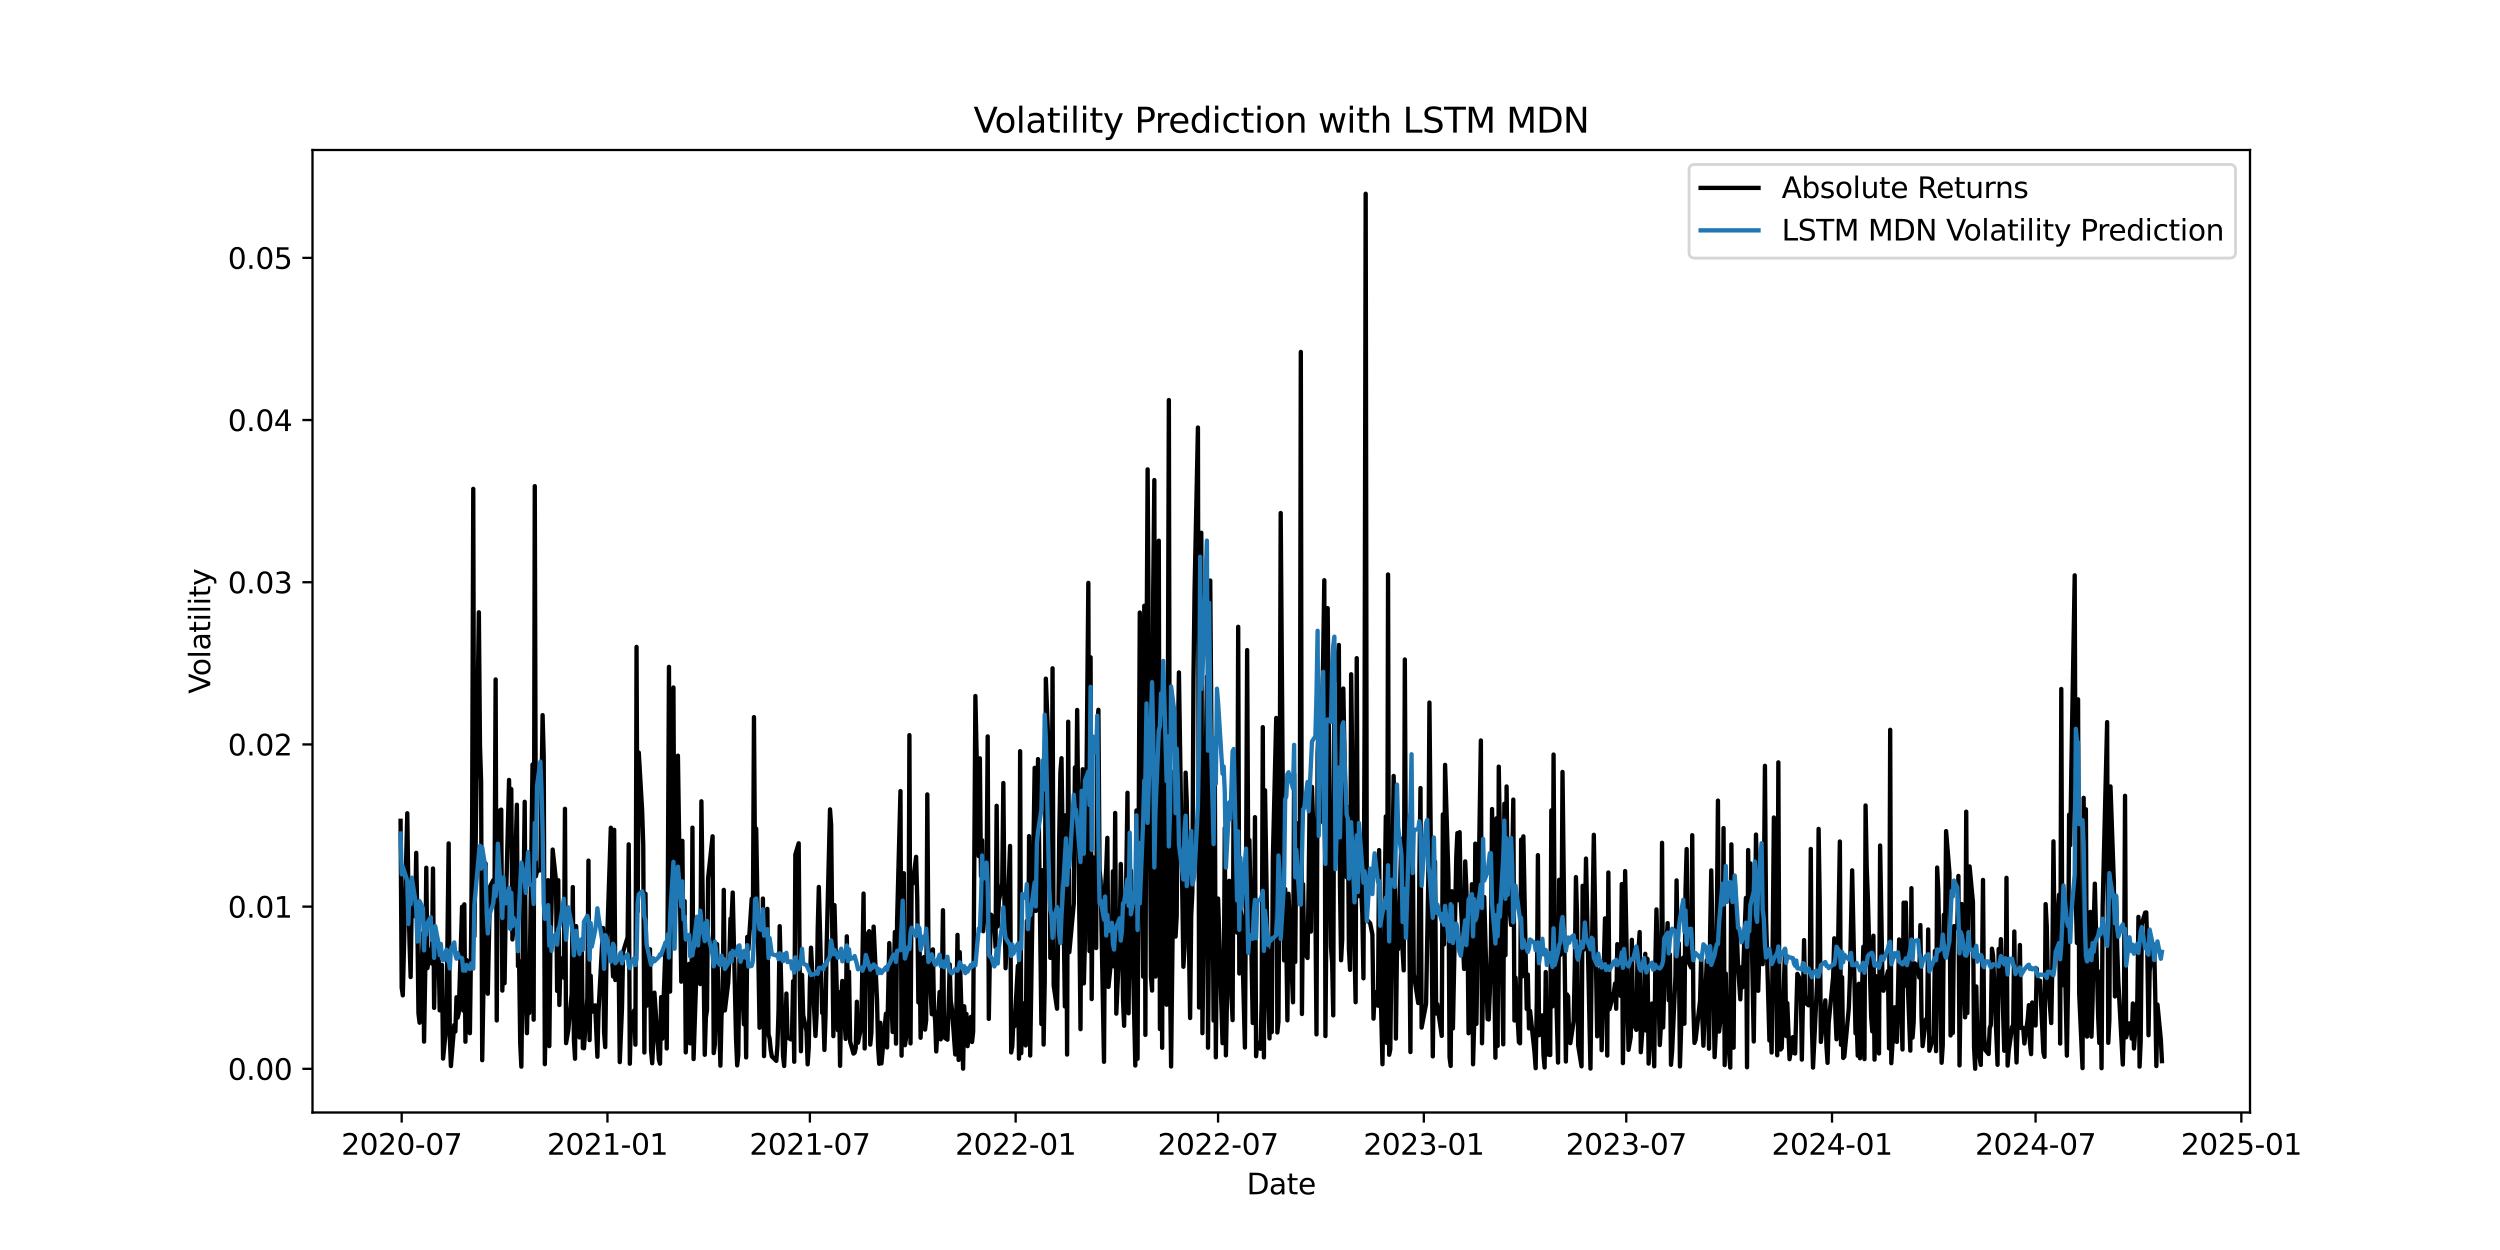 <?xml version="1.0" encoding="utf-8" standalone="no"?>
<!DOCTYPE svg PUBLIC "-//W3C//DTD SVG 1.1//EN"
  "http://www.w3.org/Graphics/SVG/1.1/DTD/svg11.dtd">
<svg xmlns:xlink="http://www.w3.org/1999/xlink" width="864pt" height="432pt" viewBox="0 0 864 432" xmlns="http://www.w3.org/2000/svg" version="1.1">
 <defs>
  <style type="text/css">*{stroke-linejoin: round; stroke-linecap: butt}</style>
 </defs>
 <g id="figure_1">
  <g id="patch_1">
   <path d="M 0 432 
L 864 432 
L 864 0 
L 0 0 
z
" style="fill: #ffffff"/>
  </g>
  <g id="axes_1">
   <g id="patch_2">
    <path d="M 108 384.48 
L 777.6 384.48 
L 777.6 51.84 
L 108 51.84 
z
" style="fill: #ffffff"/>
   </g>
   <g id="matplotlib.axis_1">
    <g id="xtick_1">
     <g id="line2d_1">
      <defs>
       <path id="m0d402c31f1" d="M 0 0 
L 0 3.5 
" style="stroke: #000000; stroke-width: 0.8"/>
      </defs>
      <g>
       <use xlink:href="#m0d402c31f1" x="138.823" y="384.48" style="stroke: #000000; stroke-width: 0.8"/>
      </g>
     </g>
     <g id="text_1">
      <!-- 2020-07 -->
      <g transform="translate(117.931 399.078) scale(0.1 -0.1)">
       <defs>
        <path id="DejaVuSans-32" d="M 1228 531 
L 3431 531 
L 3431 0 
L 469 0 
L 469 531 
Q 828 903 1448 1529 
Q 2069 2156 2228 2338 
Q 2531 2678 2651 2914 
Q 2772 3150 2772 3378 
Q 2772 3750 2511 3984 
Q 2250 4219 1831 4219 
Q 1534 4219 1204 4116 
Q 875 4013 500 3803 
L 500 4441 
Q 881 4594 1212 4672 
Q 1544 4750 1819 4750 
Q 2544 4750 2975 4387 
Q 3406 4025 3406 3419 
Q 3406 3131 3298 2873 
Q 3191 2616 2906 2266 
Q 2828 2175 2409 1742 
Q 1991 1309 1228 531 
z
" transform="scale(0.016)"/>
        <path id="DejaVuSans-30" d="M 2034 4250 
Q 1547 4250 1301 3770 
Q 1056 3291 1056 2328 
Q 1056 1369 1301 889 
Q 1547 409 2034 409 
Q 2525 409 2770 889 
Q 3016 1369 3016 2328 
Q 3016 3291 2770 3770 
Q 2525 4250 2034 4250 
z
M 2034 4750 
Q 2819 4750 3233 4129 
Q 3647 3509 3647 2328 
Q 3647 1150 3233 529 
Q 2819 -91 2034 -91 
Q 1250 -91 836 529 
Q 422 1150 422 2328 
Q 422 3509 836 4129 
Q 1250 4750 2034 4750 
z
" transform="scale(0.016)"/>
        <path id="DejaVuSans-2d" d="M 313 2009 
L 1997 2009 
L 1997 1497 
L 313 1497 
L 313 2009 
z
" transform="scale(0.016)"/>
        <path id="DejaVuSans-37" d="M 525 4666 
L 3525 4666 
L 3525 4397 
L 1831 0 
L 1172 0 
L 2766 4134 
L 525 4134 
L 525 4666 
z
" transform="scale(0.016)"/>
       </defs>
       <use xlink:href="#DejaVuSans-32"/>
       <use xlink:href="#DejaVuSans-30" transform="translate(63.623 0)"/>
       <use xlink:href="#DejaVuSans-32" transform="translate(127.246 0)"/>
       <use xlink:href="#DejaVuSans-30" transform="translate(190.869 0)"/>
       <use xlink:href="#DejaVuSans-2d" transform="translate(254.492 0)"/>
       <use xlink:href="#DejaVuSans-30" transform="translate(290.576 0)"/>
       <use xlink:href="#DejaVuSans-37" transform="translate(354.199 0)"/>
      </g>
     </g>
    </g>
    <g id="xtick_2">
     <g id="line2d_2">
      <g>
       <use xlink:href="#m0d402c31f1" x="209.938" y="384.48" style="stroke: #000000; stroke-width: 0.8"/>
      </g>
     </g>
     <g id="text_2">
      <!-- 2021-01 -->
      <g transform="translate(189.046 399.078) scale(0.1 -0.1)">
       <defs>
        <path id="DejaVuSans-31" d="M 794 531 
L 1825 531 
L 1825 4091 
L 703 3866 
L 703 4441 
L 1819 4666 
L 2450 4666 
L 2450 531 
L 3481 531 
L 3481 0 
L 794 0 
L 794 531 
z
" transform="scale(0.016)"/>
       </defs>
       <use xlink:href="#DejaVuSans-32"/>
       <use xlink:href="#DejaVuSans-30" transform="translate(63.623 0)"/>
       <use xlink:href="#DejaVuSans-32" transform="translate(127.246 0)"/>
       <use xlink:href="#DejaVuSans-31" transform="translate(190.869 0)"/>
       <use xlink:href="#DejaVuSans-2d" transform="translate(254.492 0)"/>
       <use xlink:href="#DejaVuSans-30" transform="translate(290.576 0)"/>
       <use xlink:href="#DejaVuSans-31" transform="translate(354.199 0)"/>
      </g>
     </g>
    </g>
    <g id="xtick_3">
     <g id="line2d_3">
      <g>
       <use xlink:href="#m0d402c31f1" x="279.893" y="384.48" style="stroke: #000000; stroke-width: 0.8"/>
      </g>
     </g>
     <g id="text_3">
      <!-- 2021-07 -->
      <g transform="translate(259.002 399.078) scale(0.1 -0.1)">
       <use xlink:href="#DejaVuSans-32"/>
       <use xlink:href="#DejaVuSans-30" transform="translate(63.623 0)"/>
       <use xlink:href="#DejaVuSans-32" transform="translate(127.246 0)"/>
       <use xlink:href="#DejaVuSans-31" transform="translate(190.869 0)"/>
       <use xlink:href="#DejaVuSans-2d" transform="translate(254.492 0)"/>
       <use xlink:href="#DejaVuSans-30" transform="translate(290.576 0)"/>
       <use xlink:href="#DejaVuSans-37" transform="translate(354.199 0)"/>
      </g>
     </g>
    </g>
    <g id="xtick_4">
     <g id="line2d_4">
      <g>
       <use xlink:href="#m0d402c31f1" x="351.008" y="384.48" style="stroke: #000000; stroke-width: 0.8"/>
      </g>
     </g>
     <g id="text_4">
      <!-- 2022-01 -->
      <g transform="translate(330.116 399.078) scale(0.1 -0.1)">
       <use xlink:href="#DejaVuSans-32"/>
       <use xlink:href="#DejaVuSans-30" transform="translate(63.623 0)"/>
       <use xlink:href="#DejaVuSans-32" transform="translate(127.246 0)"/>
       <use xlink:href="#DejaVuSans-32" transform="translate(190.869 0)"/>
       <use xlink:href="#DejaVuSans-2d" transform="translate(254.492 0)"/>
       <use xlink:href="#DejaVuSans-30" transform="translate(290.576 0)"/>
       <use xlink:href="#DejaVuSans-31" transform="translate(354.199 0)"/>
      </g>
     </g>
    </g>
    <g id="xtick_5">
     <g id="line2d_5">
      <g>
       <use xlink:href="#m0d402c31f1" x="420.963" y="384.48" style="stroke: #000000; stroke-width: 0.8"/>
      </g>
     </g>
     <g id="text_5">
      <!-- 2022-07 -->
      <g transform="translate(400.072 399.078) scale(0.1 -0.1)">
       <use xlink:href="#DejaVuSans-32"/>
       <use xlink:href="#DejaVuSans-30" transform="translate(63.623 0)"/>
       <use xlink:href="#DejaVuSans-32" transform="translate(127.246 0)"/>
       <use xlink:href="#DejaVuSans-32" transform="translate(190.869 0)"/>
       <use xlink:href="#DejaVuSans-2d" transform="translate(254.492 0)"/>
       <use xlink:href="#DejaVuSans-30" transform="translate(290.576 0)"/>
       <use xlink:href="#DejaVuSans-37" transform="translate(354.199 0)"/>
      </g>
     </g>
    </g>
    <g id="xtick_6">
     <g id="line2d_6">
      <g>
       <use xlink:href="#m0d402c31f1" x="492.078" y="384.48" style="stroke: #000000; stroke-width: 0.8"/>
      </g>
     </g>
     <g id="text_6">
      <!-- 2023-01 -->
      <g transform="translate(471.187 399.078) scale(0.1 -0.1)">
       <defs>
        <path id="DejaVuSans-33" d="M 2597 2516 
Q 3050 2419 3304 2112 
Q 3559 1806 3559 1356 
Q 3559 666 3084 287 
Q 2609 -91 1734 -91 
Q 1441 -91 1130 -33 
Q 819 25 488 141 
L 488 750 
Q 750 597 1062 519 
Q 1375 441 1716 441 
Q 2309 441 2620 675 
Q 2931 909 2931 1356 
Q 2931 1769 2642 2001 
Q 2353 2234 1838 2234 
L 1294 2234 
L 1294 2753 
L 1863 2753 
Q 2328 2753 2575 2939 
Q 2822 3125 2822 3475 
Q 2822 3834 2567 4026 
Q 2313 4219 1838 4219 
Q 1578 4219 1281 4162 
Q 984 4106 628 3988 
L 628 4550 
Q 988 4650 1302 4700 
Q 1616 4750 1894 4750 
Q 2613 4750 3031 4423 
Q 3450 4097 3450 3541 
Q 3450 3153 3228 2886 
Q 3006 2619 2597 2516 
z
" transform="scale(0.016)"/>
       </defs>
       <use xlink:href="#DejaVuSans-32"/>
       <use xlink:href="#DejaVuSans-30" transform="translate(63.623 0)"/>
       <use xlink:href="#DejaVuSans-32" transform="translate(127.246 0)"/>
       <use xlink:href="#DejaVuSans-33" transform="translate(190.869 0)"/>
       <use xlink:href="#DejaVuSans-2d" transform="translate(254.492 0)"/>
       <use xlink:href="#DejaVuSans-30" transform="translate(290.576 0)"/>
       <use xlink:href="#DejaVuSans-31" transform="translate(354.199 0)"/>
      </g>
     </g>
    </g>
    <g id="xtick_7">
     <g id="line2d_7">
      <g>
       <use xlink:href="#m0d402c31f1" x="562.033" y="384.48" style="stroke: #000000; stroke-width: 0.8"/>
      </g>
     </g>
     <g id="text_7">
      <!-- 2023-07 -->
      <g transform="translate(541.142 399.078) scale(0.1 -0.1)">
       <use xlink:href="#DejaVuSans-32"/>
       <use xlink:href="#DejaVuSans-30" transform="translate(63.623 0)"/>
       <use xlink:href="#DejaVuSans-32" transform="translate(127.246 0)"/>
       <use xlink:href="#DejaVuSans-33" transform="translate(190.869 0)"/>
       <use xlink:href="#DejaVuSans-2d" transform="translate(254.492 0)"/>
       <use xlink:href="#DejaVuSans-30" transform="translate(290.576 0)"/>
       <use xlink:href="#DejaVuSans-37" transform="translate(354.199 0)"/>
      </g>
     </g>
    </g>
    <g id="xtick_8">
     <g id="line2d_8">
      <g>
       <use xlink:href="#m0d402c31f1" x="633.148" y="384.48" style="stroke: #000000; stroke-width: 0.8"/>
      </g>
     </g>
     <g id="text_8">
      <!-- 2024-01 -->
      <g transform="translate(612.257 399.078) scale(0.1 -0.1)">
       <defs>
        <path id="DejaVuSans-34" d="M 2419 4116 
L 825 1625 
L 2419 1625 
L 2419 4116 
z
M 2253 4666 
L 3047 4666 
L 3047 1625 
L 3713 1625 
L 3713 1100 
L 3047 1100 
L 3047 0 
L 2419 0 
L 2419 1100 
L 313 1100 
L 313 1709 
L 2253 4666 
z
" transform="scale(0.016)"/>
       </defs>
       <use xlink:href="#DejaVuSans-32"/>
       <use xlink:href="#DejaVuSans-30" transform="translate(63.623 0)"/>
       <use xlink:href="#DejaVuSans-32" transform="translate(127.246 0)"/>
       <use xlink:href="#DejaVuSans-34" transform="translate(190.869 0)"/>
       <use xlink:href="#DejaVuSans-2d" transform="translate(254.492 0)"/>
       <use xlink:href="#DejaVuSans-30" transform="translate(290.576 0)"/>
       <use xlink:href="#DejaVuSans-31" transform="translate(354.199 0)"/>
      </g>
     </g>
    </g>
    <g id="xtick_9">
     <g id="line2d_9">
      <g>
       <use xlink:href="#m0d402c31f1" x="703.49" y="384.48" style="stroke: #000000; stroke-width: 0.8"/>
      </g>
     </g>
     <g id="text_9">
      <!-- 2024-07 -->
      <g transform="translate(682.598 399.078) scale(0.1 -0.1)">
       <use xlink:href="#DejaVuSans-32"/>
       <use xlink:href="#DejaVuSans-30" transform="translate(63.623 0)"/>
       <use xlink:href="#DejaVuSans-32" transform="translate(127.246 0)"/>
       <use xlink:href="#DejaVuSans-34" transform="translate(190.869 0)"/>
       <use xlink:href="#DejaVuSans-2d" transform="translate(254.492 0)"/>
       <use xlink:href="#DejaVuSans-30" transform="translate(290.576 0)"/>
       <use xlink:href="#DejaVuSans-37" transform="translate(354.199 0)"/>
      </g>
     </g>
    </g>
    <g id="xtick_10">
     <g id="line2d_10">
      <g>
       <use xlink:href="#m0d402c31f1" x="774.605" y="384.48" style="stroke: #000000; stroke-width: 0.8"/>
      </g>
     </g>
     <g id="text_10">
      <!-- 2025-01 -->
      <g transform="translate(753.713 399.078) scale(0.1 -0.1)">
       <defs>
        <path id="DejaVuSans-35" d="M 691 4666 
L 3169 4666 
L 3169 4134 
L 1269 4134 
L 1269 2991 
Q 1406 3038 1543 3061 
Q 1681 3084 1819 3084 
Q 2600 3084 3056 2656 
Q 3513 2228 3513 1497 
Q 3513 744 3044 326 
Q 2575 -91 1722 -91 
Q 1428 -91 1123 -41 
Q 819 9 494 109 
L 494 744 
Q 775 591 1075 516 
Q 1375 441 1709 441 
Q 2250 441 2565 725 
Q 2881 1009 2881 1497 
Q 2881 1984 2565 2268 
Q 2250 2553 1709 2553 
Q 1456 2553 1204 2497 
Q 953 2441 691 2322 
L 691 4666 
z
" transform="scale(0.016)"/>
       </defs>
       <use xlink:href="#DejaVuSans-32"/>
       <use xlink:href="#DejaVuSans-30" transform="translate(63.623 0)"/>
       <use xlink:href="#DejaVuSans-32" transform="translate(127.246 0)"/>
       <use xlink:href="#DejaVuSans-35" transform="translate(190.869 0)"/>
       <use xlink:href="#DejaVuSans-2d" transform="translate(254.492 0)"/>
       <use xlink:href="#DejaVuSans-30" transform="translate(290.576 0)"/>
       <use xlink:href="#DejaVuSans-31" transform="translate(354.199 0)"/>
      </g>
     </g>
    </g>
    <g id="text_11">
     <!-- Date -->
     <g transform="translate(430.849 412.757) scale(0.1 -0.1)">
      <defs>
       <path id="DejaVuSans-44" d="M 1259 4147 
L 1259 519 
L 2022 519 
Q 2988 519 3436 956 
Q 3884 1394 3884 2338 
Q 3884 3275 3436 3711 
Q 2988 4147 2022 4147 
L 1259 4147 
z
M 628 4666 
L 1925 4666 
Q 3281 4666 3915 4102 
Q 4550 3538 4550 2338 
Q 4550 1131 3912 565 
Q 3275 0 1925 0 
L 628 0 
L 628 4666 
z
" transform="scale(0.016)"/>
       <path id="DejaVuSans-61" d="M 2194 1759 
Q 1497 1759 1228 1600 
Q 959 1441 959 1056 
Q 959 750 1161 570 
Q 1363 391 1709 391 
Q 2188 391 2477 730 
Q 2766 1069 2766 1631 
L 2766 1759 
L 2194 1759 
z
M 3341 1997 
L 3341 0 
L 2766 0 
L 2766 531 
Q 2569 213 2275 61 
Q 1981 -91 1556 -91 
Q 1019 -91 701 211 
Q 384 513 384 1019 
Q 384 1609 779 1909 
Q 1175 2209 1959 2209 
L 2766 2209 
L 2766 2266 
Q 2766 2663 2505 2880 
Q 2244 3097 1772 3097 
Q 1472 3097 1187 3025 
Q 903 2953 641 2809 
L 641 3341 
Q 956 3463 1253 3523 
Q 1550 3584 1831 3584 
Q 2591 3584 2966 3190 
Q 3341 2797 3341 1997 
z
" transform="scale(0.016)"/>
       <path id="DejaVuSans-74" d="M 1172 4494 
L 1172 3500 
L 2356 3500 
L 2356 3053 
L 1172 3053 
L 1172 1153 
Q 1172 725 1289 603 
Q 1406 481 1766 481 
L 2356 481 
L 2356 0 
L 1766 0 
Q 1100 0 847 248 
Q 594 497 594 1153 
L 594 3053 
L 172 3053 
L 172 3500 
L 594 3500 
L 594 4494 
L 1172 4494 
z
" transform="scale(0.016)"/>
       <path id="DejaVuSans-65" d="M 3597 1894 
L 3597 1613 
L 953 1613 
Q 991 1019 1311 708 
Q 1631 397 2203 397 
Q 2534 397 2845 478 
Q 3156 559 3463 722 
L 3463 178 
Q 3153 47 2828 -22 
Q 2503 -91 2169 -91 
Q 1331 -91 842 396 
Q 353 884 353 1716 
Q 353 2575 817 3079 
Q 1281 3584 2069 3584 
Q 2775 3584 3186 3129 
Q 3597 2675 3597 1894 
z
M 3022 2063 
Q 3016 2534 2758 2815 
Q 2500 3097 2075 3097 
Q 1594 3097 1305 2825 
Q 1016 2553 972 2059 
L 3022 2063 
z
" transform="scale(0.016)"/>
      </defs>
      <use xlink:href="#DejaVuSans-44"/>
      <use xlink:href="#DejaVuSans-61" transform="translate(77.002 0)"/>
      <use xlink:href="#DejaVuSans-74" transform="translate(138.281 0)"/>
      <use xlink:href="#DejaVuSans-65" transform="translate(177.49 0)"/>
     </g>
    </g>
   </g>
   <g id="matplotlib.axis_2">
    <g id="ytick_1">
     <g id="line2d_11">
      <defs>
       <path id="mb8930d26d4" d="M 0 0 
L -3.5 0 
" style="stroke: #000000; stroke-width: 0.8"/>
      </defs>
      <g>
       <use xlink:href="#mb8930d26d4" x="108" y="369.392" style="stroke: #000000; stroke-width: 0.8"/>
      </g>
     </g>
     <g id="text_12">
      <!-- 0.00 -->
      <g transform="translate(78.734 373.192) scale(0.1 -0.1)">
       <defs>
        <path id="DejaVuSans-2e" d="M 684 794 
L 1344 794 
L 1344 0 
L 684 0 
L 684 794 
z
" transform="scale(0.016)"/>
       </defs>
       <use xlink:href="#DejaVuSans-30"/>
       <use xlink:href="#DejaVuSans-2e" transform="translate(63.623 0)"/>
       <use xlink:href="#DejaVuSans-30" transform="translate(95.41 0)"/>
       <use xlink:href="#DejaVuSans-30" transform="translate(159.033 0)"/>
      </g>
     </g>
    </g>
    <g id="ytick_2">
     <g id="line2d_12">
      <g>
       <use xlink:href="#mb8930d26d4" x="108" y="313.337" style="stroke: #000000; stroke-width: 0.8"/>
      </g>
     </g>
     <g id="text_13">
      <!-- 0.01 -->
      <g transform="translate(78.734 317.136) scale(0.1 -0.1)">
       <use xlink:href="#DejaVuSans-30"/>
       <use xlink:href="#DejaVuSans-2e" transform="translate(63.623 0)"/>
       <use xlink:href="#DejaVuSans-30" transform="translate(95.41 0)"/>
       <use xlink:href="#DejaVuSans-31" transform="translate(159.033 0)"/>
      </g>
     </g>
    </g>
    <g id="ytick_3">
     <g id="line2d_13">
      <g>
       <use xlink:href="#mb8930d26d4" x="108" y="257.282" style="stroke: #000000; stroke-width: 0.8"/>
      </g>
     </g>
     <g id="text_14">
      <!-- 0.02 -->
      <g transform="translate(78.734 261.081) scale(0.1 -0.1)">
       <use xlink:href="#DejaVuSans-30"/>
       <use xlink:href="#DejaVuSans-2e" transform="translate(63.623 0)"/>
       <use xlink:href="#DejaVuSans-30" transform="translate(95.41 0)"/>
       <use xlink:href="#DejaVuSans-32" transform="translate(159.033 0)"/>
      </g>
     </g>
    </g>
    <g id="ytick_4">
     <g id="line2d_14">
      <g>
       <use xlink:href="#mb8930d26d4" x="108" y="201.226" style="stroke: #000000; stroke-width: 0.8"/>
      </g>
     </g>
     <g id="text_15">
      <!-- 0.03 -->
      <g transform="translate(78.734 205.026) scale(0.1 -0.1)">
       <use xlink:href="#DejaVuSans-30"/>
       <use xlink:href="#DejaVuSans-2e" transform="translate(63.623 0)"/>
       <use xlink:href="#DejaVuSans-30" transform="translate(95.41 0)"/>
       <use xlink:href="#DejaVuSans-33" transform="translate(159.033 0)"/>
      </g>
     </g>
    </g>
    <g id="ytick_5">
     <g id="line2d_15">
      <g>
       <use xlink:href="#mb8930d26d4" x="108" y="145.171" style="stroke: #000000; stroke-width: 0.8"/>
      </g>
     </g>
     <g id="text_16">
      <!-- 0.04 -->
      <g transform="translate(78.734 148.97) scale(0.1 -0.1)">
       <use xlink:href="#DejaVuSans-30"/>
       <use xlink:href="#DejaVuSans-2e" transform="translate(63.623 0)"/>
       <use xlink:href="#DejaVuSans-30" transform="translate(95.41 0)"/>
       <use xlink:href="#DejaVuSans-34" transform="translate(159.033 0)"/>
      </g>
     </g>
    </g>
    <g id="ytick_6">
     <g id="line2d_16">
      <g>
       <use xlink:href="#mb8930d26d4" x="108" y="89.116" style="stroke: #000000; stroke-width: 0.8"/>
      </g>
     </g>
     <g id="text_17">
      <!-- 0.05 -->
      <g transform="translate(78.734 92.915) scale(0.1 -0.1)">
       <use xlink:href="#DejaVuSans-30"/>
       <use xlink:href="#DejaVuSans-2e" transform="translate(63.623 0)"/>
       <use xlink:href="#DejaVuSans-30" transform="translate(95.41 0)"/>
       <use xlink:href="#DejaVuSans-35" transform="translate(159.033 0)"/>
      </g>
     </g>
    </g>
    <g id="text_18">
     <!-- Volatility -->
     <g transform="translate(72.655 239.752) rotate(-90) scale(0.1 -0.1)">
      <defs>
       <path id="DejaVuSans-56" d="M 1831 0 
L 50 4666 
L 709 4666 
L 2188 738 
L 3669 4666 
L 4325 4666 
L 2547 0 
L 1831 0 
z
" transform="scale(0.016)"/>
       <path id="DejaVuSans-6f" d="M 1959 3097 
Q 1497 3097 1228 2736 
Q 959 2375 959 1747 
Q 959 1119 1226 758 
Q 1494 397 1959 397 
Q 2419 397 2687 759 
Q 2956 1122 2956 1747 
Q 2956 2369 2687 2733 
Q 2419 3097 1959 3097 
z
M 1959 3584 
Q 2709 3584 3137 3096 
Q 3566 2609 3566 1747 
Q 3566 888 3137 398 
Q 2709 -91 1959 -91 
Q 1206 -91 779 398 
Q 353 888 353 1747 
Q 353 2609 779 3096 
Q 1206 3584 1959 3584 
z
" transform="scale(0.016)"/>
       <path id="DejaVuSans-6c" d="M 603 4863 
L 1178 4863 
L 1178 0 
L 603 0 
L 603 4863 
z
" transform="scale(0.016)"/>
       <path id="DejaVuSans-69" d="M 603 3500 
L 1178 3500 
L 1178 0 
L 603 0 
L 603 3500 
z
M 603 4863 
L 1178 4863 
L 1178 4134 
L 603 4134 
L 603 4863 
z
" transform="scale(0.016)"/>
       <path id="DejaVuSans-79" d="M 2059 -325 
Q 1816 -950 1584 -1140 
Q 1353 -1331 966 -1331 
L 506 -1331 
L 506 -850 
L 844 -850 
Q 1081 -850 1212 -737 
Q 1344 -625 1503 -206 
L 1606 56 
L 191 3500 
L 800 3500 
L 1894 763 
L 2988 3500 
L 3597 3500 
L 2059 -325 
z
" transform="scale(0.016)"/>
      </defs>
      <use xlink:href="#DejaVuSans-56"/>
      <use xlink:href="#DejaVuSans-6f" transform="translate(60.658 0)"/>
      <use xlink:href="#DejaVuSans-6c" transform="translate(121.84 0)"/>
      <use xlink:href="#DejaVuSans-61" transform="translate(149.623 0)"/>
      <use xlink:href="#DejaVuSans-74" transform="translate(210.902 0)"/>
      <use xlink:href="#DejaVuSans-69" transform="translate(250.111 0)"/>
      <use xlink:href="#DejaVuSans-6c" transform="translate(277.895 0)"/>
      <use xlink:href="#DejaVuSans-69" transform="translate(305.678 0)"/>
      <use xlink:href="#DejaVuSans-74" transform="translate(333.461 0)"/>
      <use xlink:href="#DejaVuSans-79" transform="translate(372.67 0)"/>
     </g>
    </g>
   </g>
   <g id="line2d_17">
    <path d="M 138.436 283.671 
L 138.823 341.311 
L 139.209 343.994 
L 140.755 281.066 
L 141.142 308.418 
L 141.528 325.686 
L 141.915 337.667 
L 142.301 311.029 
L 143.461 316.663 
L 143.847 294.742 
L 144.234 318.712 
L 144.62 350.267 
L 145.007 353.447 
L 146.166 322.464 
L 146.553 359.988 
L 146.939 337.269 
L 147.326 299.904 
L 147.712 334.584 
L 148.872 328.091 
L 149.258 332.988 
L 149.645 300.154 
L 150.031 348.331 
L 150.418 326.559 
L 151.577 329.283 
L 151.964 349.182 
L 152.35 333.466 
L 152.737 333.477 
L 153.123 365.845 
L 154.283 354.042 
L 155.056 291.478 
L 155.442 357.905 
L 155.829 368.429 
L 156.988 354.223 
L 157.375 356.496 
L 157.761 344.649 
L 158.148 351.715 
L 158.534 350.136 
L 159.694 313.373 
L 160.08 349.269 
L 160.466 312.53 
L 160.853 360.022 
L 161.239 331.779 
L 162.399 357.075 
L 162.785 327.369 
L 163.172 283.913 
L 163.558 168.952 
L 163.945 323.616 
L 165.491 211.603 
L 165.877 257.591 
L 166.264 269.943 
L 166.65 366.405 
L 167.81 298.419 
L 168.196 340.211 
L 168.583 343.441 
L 169.356 306.355 
L 170.515 304.152 
L 170.902 310.742 
L 171.288 234.819 
L 171.675 352.671 
L 172.061 280.542 
L 173.221 279.804 
L 173.607 342.35 
L 173.994 323.316 
L 174.38 339.801 
L 174.767 315.446 
L 175.926 269.54 
L 176.313 290.511 
L 176.699 272.713 
L 177.086 324.67 
L 177.472 320.315 
L 178.632 278.12 
L 179.018 333.927 
L 179.405 332.143 
L 179.791 360.822 
L 180.178 368.636 
L 181.337 277.099 
L 181.724 342.956 
L 182.11 357.071 
L 182.497 340.214 
L 182.883 350.11 
L 184.043 264.208 
L 184.429 352.407 
L 184.816 168.011 
L 185.202 302.818 
L 185.589 300.984 
L 186.748 300.764 
L 187.521 247.15 
L 187.908 261.355 
L 188.294 367.779 
L 189.454 304.189 
L 189.84 361.54 
L 190.226 326.663 
L 190.613 313.177 
L 190.999 293.614 
L 192.159 304.476 
L 192.545 342.467 
L 192.932 304.193 
L 193.318 347.314 
L 193.705 331.187 
L 194.864 337.889 
L 195.251 279.522 
L 195.637 360.504 
L 196.41 355.972 
L 197.57 343.573 
L 197.956 306.565 
L 198.343 359.361 
L 198.729 365.893 
L 199.116 320.078 
L 200.275 358.532 
L 200.662 353.791 
L 201.048 324.655 
L 201.435 362.184 
L 201.821 362.297 
L 202.981 344.903 
L 203.367 297.426 
L 203.754 359.464 
L 204.14 337.21 
L 204.527 349.676 
L 205.686 347.453 
L 206.459 365.213 
L 206.846 349.603 
L 208.392 320.71 
L 208.778 356.893 
L 209.165 361.877 
L 209.551 333.415 
L 211.097 286.067 
L 211.484 329.831 
L 211.87 337.477 
L 212.257 286.777 
L 212.643 338.692 
L 213.803 332.529 
L 214.189 367.062 
L 214.962 348.313 
L 215.349 328.943 
L 216.895 323.968 
L 217.281 291.815 
L 217.668 367.617 
L 218.054 352.491 
L 219.214 349.16 
L 219.6 361.04 
L 219.986 223.574 
L 220.373 314.944 
L 220.759 260.082 
L 221.919 280.128 
L 222.305 292.022 
L 222.692 363.741 
L 223.078 308.882 
L 223.465 347.587 
L 224.624 328.068 
L 225.011 363.147 
L 225.397 367.457 
L 225.784 360.081 
L 226.17 343.047 
L 227.716 366.2 
L 228.103 367.596 
L 228.489 344.585 
L 228.876 358.985 
L 230.035 325.877 
L 230.422 362.355 
L 230.808 306.119 
L 231.195 230.468 
L 231.581 342.701 
L 232.741 237.594 
L 233.127 323.911 
L 233.514 295.667 
L 233.9 293.673 
L 234.287 261.159 
L 235.446 339.27 
L 235.833 290.604 
L 236.219 335.691 
L 236.606 311.421 
L 236.992 363.703 
L 238.152 333.119 
L 238.538 360.587 
L 238.925 353.275 
L 239.311 286.035 
L 239.698 366.013 
L 240.857 330.151 
L 241.244 326.453 
L 241.63 338.661 
L 242.017 340.095 
L 242.403 276.932 
L 243.563 364.525 
L 243.949 351.663 
L 244.336 349.123 
L 244.722 303.495 
L 246.268 289.037 
L 246.655 363.933 
L 247.041 361.129 
L 247.814 326.284 
L 248.974 368.293 
L 249.36 350.955 
L 249.746 346.432 
L 250.133 307.546 
L 250.519 349.199 
L 251.679 339.567 
L 252.065 331.131 
L 252.452 317.468 
L 252.838 317.523 
L 253.225 308.464 
L 254.384 359.411 
L 254.771 368.188 
L 255.157 364.651 
L 255.544 331.611 
L 255.93 328.916 
L 257.09 354.009 
L 257.476 331.831 
L 257.863 365.451 
L 258.249 323.807 
L 258.636 328.213 
L 259.795 310.588 
L 260.182 320.558 
L 260.568 247.849 
L 260.955 301.567 
L 261.341 286.387 
L 262.501 355.192 
L 262.887 321.444 
L 263.274 352.869 
L 263.66 310.538 
L 264.047 364.997 
L 265.206 314.108 
L 265.593 357.466 
L 265.979 358.882 
L 266.366 362.864 
L 266.752 365.084 
L 268.298 366.632 
L 268.685 361.287 
L 269.071 349.015 
L 269.458 320.09 
L 270.617 364.925 
L 271.004 368.411 
L 271.39 359.159 
L 271.777 343.375 
L 272.163 358.481 
L 273.323 359.226 
L 273.709 358.104 
L 274.096 339.096 
L 274.482 366.95 
L 274.869 295.336 
L 276.028 291.447 
L 276.415 340.74 
L 276.801 363.317 
L 277.188 336.912 
L 277.574 350.754 
L 278.734 356.431 
L 279.12 367.838 
L 279.506 361.952 
L 279.893 340.199 
L 280.279 327.507 
L 281.825 358.047 
L 282.212 350.595 
L 282.598 321.197 
L 282.985 306.527 
L 284.144 350.08 
L 284.531 349.644 
L 284.917 362.866 
L 285.304 351.076 
L 285.69 326.973 
L 286.85 279.722 
L 287.236 285.036 
L 288.009 358.099 
L 288.396 312.808 
L 289.555 356.055 
L 289.942 342.914 
L 290.328 368.348 
L 290.715 345.864 
L 291.101 339.006 
L 292.261 359.053 
L 292.647 323.596 
L 293.034 343.365 
L 293.42 335.829 
L 293.807 360.01 
L 294.966 364.121 
L 295.353 363.831 
L 295.739 362.246 
L 296.126 346.198 
L 296.512 360.39 
L 297.672 354.72 
L 298.445 308.815 
L 298.831 362.352 
L 299.218 323.939 
L 300.377 321.814 
L 300.764 361.014 
L 301.15 356.961 
L 301.923 320.237 
L 303.083 345.304 
L 303.469 361.825 
L 303.856 367.646 
L 304.242 353.48 
L 304.629 367.514 
L 306.175 350.326 
L 306.561 361.996 
L 307.334 325.935 
L 308.494 356.646 
L 309.266 322.091 
L 309.653 360.691 
L 310.039 318.087 
L 311.199 273.409 
L 311.585 364.837 
L 311.972 316.282 
L 312.358 301.78 
L 312.745 361.209 
L 313.904 353.808 
L 314.291 254.062 
L 314.677 360.603 
L 315.064 302.231 
L 315.45 305.344 
L 316.61 296.123 
L 316.996 310.705 
L 317.383 346.441 
L 317.769 323.068 
L 318.156 358.655 
L 319.315 330.773 
L 319.702 355.829 
L 320.088 352.475 
L 320.475 274.551 
L 320.861 327.729 
L 322.021 350.507 
L 322.407 328.101 
L 322.794 348.891 
L 323.18 352.624 
L 323.567 363.377 
L 324.726 342.839 
L 325.113 359.201 
L 325.499 341.004 
L 325.886 314.563 
L 326.272 358.476 
L 327.432 359.311 
L 327.818 348.8 
L 328.205 333.29 
L 328.591 345.999 
L 328.978 348.507 
L 330.137 364.418 
L 330.524 349.746 
L 330.91 323.092 
L 331.297 366.305 
L 331.683 329.051 
L 332.843 369.332 
L 333.229 347.768 
L 333.616 354.79 
L 334.002 350.451 
L 334.389 361.547 
L 335.548 351.442 
L 335.935 360.111 
L 336.321 356.549 
L 337.094 240.538 
L 338.254 295.882 
L 338.64 262.084 
L 339.026 302.768 
L 339.413 290.384 
L 339.799 321.833 
L 340.959 304.017 
L 341.345 254.504 
L 341.732 352.124 
L 342.118 328.993 
L 342.505 316.119 
L 343.664 317.944 
L 344.051 327.358 
L 344.437 278.492 
L 344.824 320.165 
L 345.21 311.426 
L 346.37 305.19 
L 346.756 270.613 
L 347.143 312.615 
L 347.529 334.613 
L 349.075 292.35 
L 349.462 363.727 
L 349.848 361.54 
L 350.235 352.608 
L 350.621 354.652 
L 351.781 333.776 
L 352.167 365.862 
L 352.554 259.618 
L 352.94 363.987 
L 353.327 346.643 
L 354.486 361.309 
L 354.873 318.28 
L 355.259 353.62 
L 355.646 288.975 
L 356.032 364.798 
L 357.578 265.359 
L 357.965 314.813 
L 358.351 307.178 
L 358.738 262.349 
L 359.897 353.877 
L 360.284 300.744 
L 360.67 360.997 
L 361.057 339.13 
L 361.443 234.546 
L 362.603 264.514 
L 362.989 331.053 
L 363.376 316.821 
L 363.762 230.972 
L 364.149 340.559 
L 365.308 348.604 
L 365.695 322.496 
L 366.081 288.601 
L 366.468 266.913 
L 366.854 262.037 
L 368.014 347.822 
L 368.4 281.701 
L 368.786 364.455 
L 369.173 249.431 
L 369.559 329.078 
L 371.105 312.246 
L 371.492 265.221 
L 371.878 286.172 
L 372.265 245.364 
L 373.424 355.684 
L 373.811 281.977 
L 374.197 265.852 
L 374.584 339.86 
L 374.97 324.741 
L 376.13 201.436 
L 376.516 328.696 
L 376.903 227.16 
L 377.289 345.283 
L 377.676 296.261 
L 378.835 327.639 
L 379.222 250.653 
L 379.608 245.303 
L 379.995 300.6 
L 380.381 304.397 
L 381.541 366.955 
L 381.927 306.382 
L 382.314 300.172 
L 382.7 289.558 
L 383.087 341.066 
L 384.246 329.484 
L 384.633 301.106 
L 385.019 334.001 
L 385.406 280.958 
L 385.792 350.309 
L 386.952 324.221 
L 387.338 298.588 
L 387.725 314.658 
L 388.111 345.6 
L 388.498 354.512 
L 389.657 273.979 
L 390.044 350.203 
L 390.43 307.1 
L 390.817 300.901 
L 392.363 368.244 
L 392.749 280.096 
L 393.136 365.924 
L 393.909 211.697 
L 395.068 337.543 
L 395.455 209.354 
L 395.841 357.644 
L 396.228 232.362 
L 396.614 162.217 
L 397.774 337.67 
L 398.16 342.343 
L 398.546 204.448 
L 398.933 165.908 
L 399.319 337.495 
L 400.479 186.868 
L 400.865 355.632 
L 401.252 276.339 
L 401.638 362.123 
L 402.025 237.162 
L 403.184 347.227 
L 403.571 257.456 
L 403.957 138.255 
L 404.344 336.595 
L 404.73 368.573 
L 405.89 266.335 
L 406.276 323.685 
L 406.663 316.665 
L 407.049 259.03 
L 407.436 232.387 
L 408.982 334.11 
L 409.368 327.29 
L 409.755 267.017 
L 410.141 277 
L 411.301 351.833 
L 411.687 316.261 
L 412.074 308.558 
L 412.46 234.375 
L 412.847 203.791 
L 414.006 147.75 
L 414.393 348.199 
L 414.779 288.185 
L 415.166 184.117 
L 415.552 357.069 
L 417.098 233.837 
L 417.485 362.092 
L 417.871 316.212 
L 418.258 200.635 
L 419.417 352.702 
L 419.804 255.327 
L 420.19 365.401 
L 420.577 320.076 
L 420.963 310.543 
L 422.509 360.52 
L 422.896 349.399 
L 423.282 286.129 
L 423.669 364.736 
L 424.828 304.399 
L 425.215 317.335 
L 425.601 344.353 
L 425.988 352.558 
L 426.374 262.78 
L 427.534 322.313 
L 427.92 216.622 
L 428.306 336.44 
L 428.693 314.385 
L 429.079 316.833 
L 430.239 362.025 
L 430.625 304.31 
L 431.012 224.657 
L 431.398 301.788 
L 431.785 290.311 
L 432.944 353.545 
L 433.331 331.921 
L 433.717 282.409 
L 434.104 365.033 
L 434.49 360.272 
L 435.65 362.451 
L 436.036 345.525 
L 436.423 251.3 
L 436.809 365.436 
L 437.196 273.123 
L 438.355 347.185 
L 438.742 358.888 
L 439.128 328.673 
L 439.515 356.685 
L 439.901 296.611 
L 441.061 248.131 
L 441.447 356.834 
L 441.834 353.07 
L 442.22 290.953 
L 442.607 177.299 
L 443.766 331.899 
L 444.153 307.23 
L 444.539 325.402 
L 444.926 352.622 
L 445.312 308.883 
L 446.858 346.39 
L 447.245 267.513 
L 447.631 332.458 
L 448.018 284.435 
L 449.177 310.374 
L 449.564 121.633 
L 449.95 350.438 
L 450.337 305.589 
L 450.723 328.988 
L 451.883 331.086 
L 452.269 305.847 
L 452.656 272.615 
L 453.042 321.951 
L 453.429 271.952 
L 454.588 311.126 
L 454.975 357.494 
L 455.361 260.19 
L 455.748 249.699 
L 456.134 284.293 
L 457.294 226.145 
L 457.68 200.524 
L 458.066 358.069 
L 458.453 311.667 
L 458.839 210.177 
L 459.999 327.235 
L 460.385 332.729 
L 460.772 350.915 
L 461.158 225.699 
L 461.545 235.156 
L 462.704 222.889 
L 463.091 305.698 
L 463.477 331.866 
L 463.864 324.645 
L 464.25 237.955 
L 465.41 303.18 
L 465.796 278.943 
L 466.183 327.827 
L 466.569 335.192 
L 466.956 233.021 
L 468.115 327.45 
L 468.502 346.356 
L 468.888 227.461 
L 469.275 309.736 
L 469.661 293.567 
L 470.821 315.758 
L 471.207 338.101 
L 471.594 251.694 
L 471.98 66.96 
L 472.367 317.831 
L 473.526 319.078 
L 474.299 322.943 
L 474.686 352.048 
L 475.072 342.781 
L 476.232 347.58 
L 476.618 293.782 
L 477.005 336.335 
L 477.778 367.806 
L 478.937 282.144 
L 479.324 360.462 
L 479.71 198.543 
L 480.097 364.527 
L 480.483 362.692 
L 481.643 268.178 
L 482.029 288.09 
L 482.416 358.943 
L 482.802 327.387 
L 483.189 328.042 
L 484.348 289.915 
L 484.735 328.678 
L 485.121 335.361 
L 485.508 227.923 
L 485.894 306.609 
L 487.054 318.672 
L 487.44 363.581 
L 487.826 286.663 
L 488.213 287.792 
L 488.599 336.595 
L 490.145 346.646 
L 490.532 301.602 
L 490.918 272.357 
L 491.305 355.132 
L 492.851 346.922 
L 493.624 303.73 
L 494.01 242.798 
L 495.17 365.088 
L 495.943 297.823 
L 496.329 350.277 
L 496.716 347.033 
L 498.262 357.999 
L 498.648 281.47 
L 499.035 326.411 
L 499.421 264.335 
L 500.581 303.184 
L 500.967 365.403 
L 501.354 368.374 
L 501.74 308.025 
L 502.127 355.425 
L 503.286 296.22 
L 503.673 287.909 
L 504.059 311.106 
L 504.446 287.594 
L 504.832 311.047 
L 505.992 334.866 
L 506.378 297.696 
L 506.765 306.932 
L 507.151 319.677 
L 507.538 357.1 
L 508.697 305.582 
L 509.084 367.82 
L 509.47 353.869 
L 509.857 291.561 
L 510.243 353.858 
L 511.789 255.91 
L 512.176 360.565 
L 512.562 339.597 
L 512.949 310.01 
L 514.108 352.193 
L 514.495 352.348 
L 514.881 342.842 
L 515.268 327.051 
L 515.654 279.599 
L 516.814 365.542 
L 517.2 282.812 
L 517.586 361.467 
L 517.973 264.951 
L 519.519 360.923 
L 519.905 277.785 
L 520.292 330.124 
L 520.678 271.802 
L 521.065 307.28 
L 522.224 319.622 
L 522.997 276.339 
L 523.384 352.687 
L 523.77 337.867 
L 524.93 360.168 
L 525.316 360.563 
L 525.703 290.148 
L 526.089 337.447 
L 526.476 289.046 
L 527.635 348.697 
L 528.022 336.803 
L 528.408 355.404 
L 528.795 349.365 
L 530.341 363.81 
L 530.727 369.161 
L 531.114 346.166 
L 531.5 295.537 
L 531.887 357.78 
L 533.046 350.89 
L 533.433 364.6 
L 533.819 368.92 
L 534.206 335.925 
L 534.592 364.332 
L 535.752 364.621 
L 536.138 280.056 
L 536.525 347.819 
L 536.911 260.773 
L 537.298 323.319 
L 538.457 367.228 
L 538.844 304.066 
L 539.23 330.025 
L 539.617 328.781 
L 540.003 266.777 
L 541.163 366.859 
L 541.549 343.663 
L 541.936 344.314 
L 542.322 359.874 
L 542.709 360.51 
L 543.868 352.835 
L 544.255 333.528 
L 544.641 303.131 
L 545.028 316.696 
L 545.414 361.282 
L 546.574 368.523 
L 546.96 306.131 
L 547.346 328.217 
L 547.733 320.515 
L 548.119 296.719 
L 549.665 369.299 
L 550.052 335.045 
L 550.825 288.506 
L 551.984 358.15 
L 552.371 356.213 
L 552.757 347.983 
L 553.144 334.809 
L 553.53 362.961 
L 554.69 317.384 
L 555.076 330.666 
L 555.463 364.801 
L 555.849 301.54 
L 556.236 348.773 
L 557.782 342.787 
L 558.168 339.912 
L 558.555 348.63 
L 558.941 326.296 
L 560.101 344.185 
L 560.487 305.541 
L 560.874 367.407 
L 561.26 344.372 
L 561.647 301.037 
L 562.806 362.834 
L 563.579 358.348 
L 563.966 324.806 
L 564.352 353.309 
L 565.512 355.927 
L 565.898 331.726 
L 566.285 328.002 
L 566.671 322.113 
L 567.058 363.647 
L 568.217 347.823 
L 568.604 329.638 
L 568.99 356.191 
L 569.377 331.388 
L 569.763 367.576 
L 570.923 346.824 
L 571.309 353.637 
L 571.696 368.521 
L 572.082 333.263 
L 572.469 314.294 
L 573.628 361.166 
L 574.015 354.433 
L 574.401 291.273 
L 574.788 355.091 
L 575.174 339.604 
L 576.334 319.035 
L 576.72 345.697 
L 577.106 329.797 
L 577.493 367.987 
L 577.879 363.393 
L 579.039 337.25 
L 579.425 304.267 
L 579.812 326.88 
L 580.198 325.99 
L 580.585 368.559 
L 581.744 330.963 
L 582.131 353.802 
L 582.517 307.819 
L 582.904 293.441 
L 583.29 331.861 
L 584.45 334.385 
L 584.836 288.65 
L 585.223 347.947 
L 585.609 360.434 
L 585.996 359.316 
L 587.542 345.832 
L 587.928 330.176 
L 588.315 351.363 
L 588.701 361.401 
L 589.861 331.83 
L 590.247 337.373 
L 590.634 362.437 
L 591.02 322.336 
L 591.407 300.814 
L 592.566 365.351 
L 592.953 357.322 
L 593.726 276.694 
L 594.112 356.51 
L 595.272 346.886 
L 595.658 286.183 
L 596.045 368.107 
L 596.431 336.455 
L 596.818 354.183 
L 597.977 368.948 
L 598.364 291.815 
L 599.137 362.078 
L 599.523 303.552 
L 600.683 334.167 
L 601.456 345.379 
L 601.842 334.268 
L 602.229 341.188 
L 603.388 310.318 
L 603.775 368.842 
L 604.161 293.772 
L 604.548 321.639 
L 604.934 298.398 
L 606.094 359.936 
L 606.48 328.811 
L 606.866 288.429 
L 607.253 302.669 
L 607.639 342.419 
L 608.799 302.471 
L 609.185 333.214 
L 609.572 310.808 
L 609.958 264.665 
L 610.345 316.981 
L 611.504 359.574 
L 611.891 353.495 
L 612.277 363.762 
L 613.05 282.531 
L 614.21 364.705 
L 614.596 263.474 
L 614.983 360.447 
L 615.369 362.723 
L 615.756 362.21 
L 616.915 328.118 
L 617.302 358.052 
L 617.688 346.674 
L 618.461 366.048 
L 619.621 358.428 
L 620.007 363.901 
L 620.394 364.086 
L 621.167 336.563 
L 622.326 338.993 
L 622.713 366.203 
L 623.486 324.904 
L 623.872 346.482 
L 625.032 347.436 
L 625.418 343.67 
L 625.805 293.39 
L 626.191 354.574 
L 626.578 368.965 
L 628.124 336.604 
L 628.51 286.469 
L 628.897 311.943 
L 629.283 360.094 
L 630.829 345.722 
L 631.216 361.38 
L 631.602 367.318 
L 631.989 353.526 
L 633.535 337.572 
L 633.921 324.276 
L 634.308 350.141 
L 634.694 359.168 
L 635.854 290.825 
L 636.24 361.102 
L 636.626 337.722 
L 637.013 365.629 
L 637.399 365.184 
L 638.945 348.437 
L 639.332 337.818 
L 640.105 300.79 
L 641.264 357.106 
L 641.651 353.04 
L 642.037 364.843 
L 642.424 339.983 
L 642.81 365.738 
L 643.97 327.192 
L 644.356 366.024 
L 644.743 278.377 
L 645.129 299.793 
L 645.516 309.818 
L 646.675 351.503 
L 647.062 356.456 
L 647.448 323.384 
L 647.835 366.195 
L 648.221 337.295 
L 649.381 364.071 
L 649.767 292.212 
L 650.54 336.856 
L 650.927 342.402 
L 652.473 335.628 
L 652.859 362.31 
L 653.246 252.221 
L 653.632 367.442 
L 654.792 348.125 
L 655.178 359.836 
L 655.565 360.09 
L 656.338 324.683 
L 657.497 362.699 
L 657.884 311.962 
L 658.27 340.647 
L 658.657 311.928 
L 659.043 332.677 
L 660.203 363.098 
L 660.589 306.95 
L 660.976 358.594 
L 661.362 353.275 
L 661.749 332.934 
L 662.908 334.088 
L 663.295 337.815 
L 663.681 319.701 
L 664.068 351.279 
L 664.454 361.526 
L 665.614 352.242 
L 666 353.676 
L 666.386 321.221 
L 666.773 363.137 
L 668.319 358.094 
L 668.705 328.666 
L 669.092 363.28 
L 669.478 299.822 
L 669.865 307.518 
L 671.024 367.292 
L 671.411 361.296 
L 671.797 316.129 
L 672.184 327.815 
L 672.57 287.229 
L 673.73 301.598 
L 674.116 357.852 
L 674.503 336.895 
L 674.889 357.001 
L 675.276 320.08 
L 676.435 320.662 
L 676.822 302.722 
L 677.208 368.199 
L 677.981 312.455 
L 679.141 351.604 
L 679.527 280.514 
L 679.914 350.102 
L 680.3 318.455 
L 680.687 299.443 
L 681.846 311.806 
L 682.233 361.867 
L 682.619 369.36 
L 683.006 340.928 
L 683.392 360.154 
L 684.552 368.04 
L 684.938 342.34 
L 685.325 304.1 
L 685.711 357.711 
L 686.098 362.867 
L 687.257 364.258 
L 687.644 355.386 
L 688.03 354.203 
L 688.417 327.866 
L 688.803 330.285 
L 690.349 367.998 
L 690.736 327.943 
L 691.122 335.799 
L 691.509 324.571 
L 692.668 363.14 
L 693.055 360.975 
L 693.441 303.37 
L 693.828 368.272 
L 694.214 363.137 
L 695.374 354.944 
L 695.76 354.22 
L 696.146 321.926 
L 696.533 356.265 
L 696.919 367.184 
L 698.079 326.593 
L 698.465 355.277 
L 699.238 355.215 
L 699.625 360.629 
L 700.784 352.184 
L 701.171 347.385 
L 701.557 360.585 
L 701.944 364.309 
L 702.33 346.455 
L 703.49 354.414 
L 703.876 334.771 
L 704.263 340.964 
L 705.036 338.932 
L 706.195 363.696 
L 706.582 365.24 
L 706.968 312.461 
L 707.355 320.055 
L 707.741 338.552 
L 708.901 353.573 
L 709.287 333.69 
L 709.674 290.773 
L 710.06 325.405 
L 710.447 329.224 
L 711.606 309.222 
L 711.993 360.652 
L 712.379 238.104 
L 712.766 340.491 
L 713.152 307.567 
L 714.312 364.835 
L 714.698 341.519 
L 715.085 281.554 
L 715.471 292.102 
L 715.858 265.394 
L 717.017 198.833 
L 717.404 311.65 
L 717.79 325.867 
L 718.177 241.692 
L 718.563 343.266 
L 719.723 369.151 
L 720.109 275.74 
L 720.496 347.999 
L 720.882 279.679 
L 721.269 358.25 
L 722.428 315.157 
L 722.815 358.257 
L 723.201 345.677 
L 723.588 319.094 
L 723.974 305.389 
L 725.134 351.686 
L 725.52 360.458 
L 725.906 335.793 
L 726.293 369.172 
L 726.679 313.099 
L 728.225 249.557 
L 728.612 360.402 
L 728.998 352.449 
L 729.385 271.795 
L 730.544 304.853 
L 730.931 344.377 
L 731.317 309.926 
L 731.704 327.534 
L 732.09 339.161 
L 733.636 367.91 
L 734.023 353.133 
L 734.409 275.027 
L 734.796 358.502 
L 735.955 353.667 
L 736.342 355.334 
L 736.728 358.95 
L 737.115 346.799 
L 737.501 362.363 
L 738.661 345.695 
L 739.047 316.881 
L 739.434 368.617 
L 739.82 359.959 
L 740.207 319.333 
L 741.366 315.398 
L 741.753 315.34 
L 742.139 329.659 
L 742.526 357.776 
L 742.912 335.571 
L 744.072 326.353 
L 744.458 326.575 
L 744.845 343.225 
L 745.231 368.433 
L 745.618 347.174 
L 746.777 359.165 
L 747.164 366.73 
L 747.164 366.73 
" clip-path="url(#p26f470ceb7)" style="fill: none; stroke: #000000; stroke-width: 1.5; stroke-linecap: square"/>
   </g>
   <g id="line2d_18">
    <path d="M 138.436 288.04 
L 138.823 302.177 
L 139.209 299.486 
L 140.755 304.403 
L 141.142 319.319 
L 141.528 306.116 
L 141.915 312.531 
L 142.301 303.315 
L 143.461 310.549 
L 143.847 314.111 
L 144.234 325.402 
L 144.62 325.201 
L 145.007 311.398 
L 146.166 313.85 
L 146.553 328.447 
L 146.939 319.447 
L 147.326 322.982 
L 147.712 318.901 
L 148.872 316.981 
L 149.258 324.905 
L 149.645 321.661 
L 150.031 331.053 
L 150.418 320.07 
L 151.577 326.175 
L 151.964 330.105 
L 152.35 326.235 
L 152.737 331.194 
L 153.123 331.889 
L 154.283 328.212 
L 154.669 331.988 
L 155.056 331.422 
L 155.442 334.695 
L 155.829 327.992 
L 156.988 325.712 
L 157.375 329.942 
L 157.761 331.316 
L 158.148 329.388 
L 158.534 330.704 
L 159.694 331.146 
L 160.08 335.439 
L 160.466 333.774 
L 160.853 335.449 
L 161.239 333.471 
L 162.399 334.883 
L 162.785 332.979 
L 163.172 334.235 
L 163.558 334.742 
L 163.945 312.619 
L 165.491 295.295 
L 165.877 292.296 
L 166.264 300.212 
L 166.65 292.833 
L 167.81 300.334 
L 168.196 315.536 
L 168.583 322.604 
L 168.969 318.349 
L 169.356 315.471 
L 170.515 312.089 
L 170.902 306.21 
L 171.288 309.784 
L 171.675 305.819 
L 172.061 291.575 
L 173.607 317.229 
L 173.994 303.237 
L 174.38 310.958 
L 174.767 312.208 
L 175.926 306.882 
L 176.313 321.023 
L 176.699 308.548 
L 177.086 320.067 
L 177.472 317.242 
L 178.632 319.875 
L 179.018 328.741 
L 179.405 313.031 
L 180.178 298.117 
L 181.337 304.37 
L 181.724 308.58 
L 182.11 300.049 
L 182.497 294.494 
L 182.883 305.638 
L 184.043 305.908 
L 184.429 312.428 
L 184.816 284.388 
L 185.202 296.974 
L 185.589 271.57 
L 186.748 263.216 
L 187.135 272.53 
L 187.521 286.974 
L 187.908 312.05 
L 188.294 317.54 
L 189.454 312.797 
L 189.84 326.826 
L 190.226 320.392 
L 190.613 328.633 
L 190.999 324.008 
L 192.159 322.753 
L 192.545 326.492 
L 192.932 321.054 
L 193.318 320.245 
L 193.705 318.234 
L 194.864 310.637 
L 195.251 319.102 
L 195.637 324.76 
L 196.41 313.588 
L 197.57 319.508 
L 197.956 323.15 
L 198.343 330.19 
L 198.729 324.724 
L 199.116 321.718 
L 200.275 329.697 
L 200.662 324.893 
L 201.048 327.28 
L 201.435 328.254 
L 201.821 318.516 
L 202.981 316.528 
L 203.367 318.167 
L 203.754 331.659 
L 204.14 319.007 
L 204.527 327.158 
L 205.686 321.534 
L 206.073 318.391 
L 206.459 313.908 
L 206.846 316.89 
L 208.392 326.713 
L 208.778 334.831 
L 209.165 323.15 
L 209.551 323.649 
L 211.097 332.33 
L 211.484 330.167 
L 211.87 326.146 
L 212.257 327.051 
L 212.643 332.909 
L 213.803 331.257 
L 214.189 329.869 
L 214.576 329.17 
L 214.962 332.919 
L 215.349 331.53 
L 216.895 329.818 
L 217.281 333.601 
L 217.668 334.573 
L 218.054 332.652 
L 219.214 331.134 
L 219.6 333.529 
L 219.986 331.441 
L 220.373 312.166 
L 220.759 309.09 
L 221.919 308.03 
L 222.305 309.245 
L 222.692 316.853 
L 223.078 317.976 
L 223.465 326.361 
L 225.011 333.417 
L 225.784 331.155 
L 226.17 332.215 
L 227.716 330.709 
L 228.103 329.824 
L 228.489 330.082 
L 228.876 328.806 
L 230.035 325.741 
L 230.422 325.409 
L 230.808 322.898 
L 231.195 330.915 
L 231.581 316.904 
L 232.741 297.861 
L 233.127 327.875 
L 233.514 312.612 
L 233.9 307.945 
L 234.287 299.517 
L 235.446 313.26 
L 235.833 304.611 
L 236.219 317.814 
L 236.606 316.775 
L 236.992 324.699 
L 238.152 323.086 
L 238.538 330.542 
L 238.925 326.93 
L 239.311 330.16 
L 239.698 326.558 
L 240.857 316.825 
L 241.244 326.756 
L 241.63 321.718 
L 242.017 314.74 
L 242.403 318.661 
L 243.563 325.262 
L 243.949 318.902 
L 244.336 318.258 
L 244.722 323.308 
L 246.268 330.04 
L 246.655 333.981 
L 247.041 325.439 
L 247.428 328.037 
L 247.814 332.339 
L 248.974 333.571 
L 249.36 330.299 
L 249.746 332.911 
L 250.133 331.386 
L 250.519 334.832 
L 251.679 332.983 
L 252.065 331.992 
L 252.452 329.424 
L 252.838 332.295 
L 253.225 328.641 
L 254.384 330.183 
L 255.157 326.954 
L 255.544 326.718 
L 255.93 332.382 
L 257.09 328.668 
L 257.476 329.086 
L 257.863 331.107 
L 258.249 326.632 
L 258.636 334.04 
L 259.795 333.806 
L 260.182 332.173 
L 260.568 324.465 
L 260.955 310.795 
L 261.341 310.537 
L 262.501 321.128 
L 262.887 321.338 
L 263.66 314.24 
L 264.047 323.387 
L 265.206 321.122 
L 265.593 331.104 
L 265.979 324.21 
L 266.752 329.747 
L 268.298 330.241 
L 268.685 329.845 
L 269.071 331.518 
L 269.458 329.46 
L 270.617 332.19 
L 271.004 329.783 
L 271.39 331.004 
L 271.777 329.29 
L 272.163 332.486 
L 273.323 332.244 
L 273.709 334.761 
L 274.096 334.356 
L 274.482 336.106 
L 274.869 330.851 
L 276.028 334.971 
L 276.801 331.828 
L 277.188 327.921 
L 277.574 333.038 
L 278.734 333.551 
L 280.279 336.996 
L 281.825 336.48 
L 282.212 335.771 
L 282.598 336.546 
L 282.985 334.506 
L 284.144 334.453 
L 284.531 335.01 
L 284.917 333.408 
L 285.304 333.64 
L 285.69 332.611 
L 286.85 330.519 
L 287.236 325.024 
L 288.009 329.778 
L 288.396 328.316 
L 289.555 331.005 
L 289.942 330.754 
L 290.328 328.894 
L 290.715 327.874 
L 291.101 332.229 
L 292.261 328.689 
L 292.647 326.732 
L 293.034 332.154 
L 293.42 328.096 
L 293.807 331.437 
L 294.966 331.066 
L 295.353 330.409 
L 296.126 333.106 
L 296.512 334.986 
L 297.672 334.338 
L 298.058 335.486 
L 298.831 333.58 
L 299.218 330.045 
L 300.764 335.127 
L 301.15 333.953 
L 301.537 334.492 
L 301.923 333.312 
L 303.083 334.506 
L 303.469 336.391 
L 303.856 335.029 
L 304.242 335.305 
L 304.629 336.279 
L 306.175 334.279 
L 306.561 335.196 
L 306.948 333.549 
L 307.334 333.246 
L 308.494 330.47 
L 308.88 329.911 
L 309.266 330.006 
L 309.653 332.469 
L 310.039 328.611 
L 311.199 328.353 
L 311.972 311.266 
L 312.358 326.685 
L 312.745 331.268 
L 313.904 327.3 
L 314.291 327.987 
L 314.677 322.136 
L 315.064 320.632 
L 315.45 321.675 
L 316.61 323.488 
L 316.996 319.793 
L 317.769 320.797 
L 318.156 328.27 
L 319.315 323.566 
L 319.702 325.201 
L 320.088 320.952 
L 320.861 332.479 
L 322.021 329.81 
L 322.794 332.455 
L 323.18 333.467 
L 323.567 333.283 
L 324.726 329.943 
L 325.113 333.886 
L 325.886 332.291 
L 326.272 334.269 
L 327.432 330.656 
L 327.818 334.524 
L 328.591 336.109 
L 328.978 336.374 
L 330.137 334.946 
L 330.524 335.426 
L 330.91 335.464 
L 331.297 334.422 
L 331.683 332.581 
L 332.843 335.158 
L 333.229 333.916 
L 333.616 336.332 
L 334.002 334.632 
L 334.389 335.797 
L 335.548 333.461 
L 335.935 334.132 
L 336.321 332.82 
L 337.094 333.629 
L 338.254 320.876 
L 338.64 321.671 
L 339.026 310.917 
L 339.413 295.661 
L 339.799 303.669 
L 340.959 298.1 
L 341.345 306.141 
L 341.732 329.917 
L 342.118 330.598 
L 342.505 330.768 
L 343.664 333.994 
L 344.051 332.364 
L 344.437 327.979 
L 344.824 332.985 
L 345.21 327.293 
L 346.37 319.695 
L 346.756 313.588 
L 347.143 321.055 
L 347.529 324.155 
L 349.075 326.601 
L 349.462 330.393 
L 349.848 326.429 
L 350.235 329.581 
L 350.621 328.246 
L 351.781 326.164 
L 352.167 331.823 
L 352.554 325.783 
L 352.94 327.781 
L 353.327 308.94 
L 354.486 310.342 
L 354.873 305.539 
L 355.259 321.102 
L 355.646 315.226 
L 356.032 316.327 
L 357.578 304.982 
L 357.965 313.291 
L 358.351 291.327 
L 358.738 287.404 
L 359.897 279.848 
L 360.284 262.851 
L 360.67 272.884 
L 361.057 246.999 
L 361.443 254.982 
L 362.603 306.441 
L 362.989 314.482 
L 363.376 316.219 
L 363.762 324.121 
L 364.149 317.778 
L 365.308 313.434 
L 365.695 315.071 
L 366.081 323.136 
L 366.468 325.908 
L 366.854 316.402 
L 368.4 289.729 
L 368.786 305.801 
L 369.173 297.312 
L 369.559 299.553 
L 371.105 274.66 
L 371.492 280.288 
L 371.878 279.844 
L 372.265 283.84 
L 373.424 297.925 
L 373.811 273.291 
L 374.197 275.354 
L 374.584 295.039 
L 374.97 269.717 
L 376.13 266.598 
L 376.516 278.231 
L 376.903 237.366 
L 377.289 293.75 
L 377.676 254.524 
L 378.835 260.064 
L 379.222 247.346 
L 379.608 289.205 
L 379.995 312.166 
L 380.381 311.201 
L 381.541 317.832 
L 381.927 309.848 
L 382.314 323.313 
L 382.7 316.169 
L 383.087 321.756 
L 384.246 318.892 
L 384.633 326.174 
L 385.019 328.166 
L 385.406 321.901 
L 385.792 320.288 
L 386.952 317.37 
L 387.338 325.069 
L 387.725 321.774 
L 388.111 312.155 
L 388.498 311.942 
L 389.657 303.876 
L 390.044 313.045 
L 390.43 287.756 
L 390.817 315.985 
L 392.363 307.386 
L 392.749 281.774 
L 393.136 321.406 
L 393.522 291.245 
L 393.909 312.252 
L 395.068 283.677 
L 395.455 269.74 
L 395.841 269.581 
L 396.228 243.098 
L 396.614 284.376 
L 398.16 235.754 
L 398.546 254.883 
L 398.933 299.795 
L 399.319 280.836 
L 400.479 252.541 
L 400.865 251.003 
L 401.252 239.621 
L 401.638 246.706 
L 402.025 228.422 
L 403.184 269.964 
L 403.571 254.465 
L 403.957 292.528 
L 404.344 280.576 
L 404.73 237.233 
L 405.89 246.193 
L 406.276 281.031 
L 406.663 258.669 
L 407.049 269.605 
L 407.436 291.802 
L 408.982 303.984 
L 409.368 286.611 
L 409.755 281.901 
L 410.141 306.243 
L 411.687 287.208 
L 412.074 305.639 
L 412.46 304.222 
L 412.847 301.595 
L 414.006 278.525 
L 414.393 258.152 
L 414.779 192.41 
L 415.166 238.143 
L 415.552 233.721 
L 417.098 186.832 
L 417.485 259.446 
L 417.871 208.343 
L 418.258 246.026 
L 419.417 291.731 
L 419.804 255.249 
L 420.19 270.817 
L 420.577 238.02 
L 420.963 242.723 
L 422.509 267.412 
L 422.896 264.889 
L 423.282 273.723 
L 423.669 299.834 
L 424.828 277.309 
L 425.215 283.035 
L 425.988 259.645 
L 426.374 258.859 
L 427.534 311.231 
L 427.92 287.307 
L 428.306 321.351 
L 428.693 296.444 
L 429.079 313.68 
L 430.625 293.271 
L 431.398 329.297 
L 431.785 323.084 
L 432.944 324.457 
L 433.331 315.07 
L 433.717 310.992 
L 434.104 324.228 
L 434.49 311.467 
L 435.65 310.814 
L 436.036 309.836 
L 436.423 307.87 
L 436.809 328.634 
L 437.196 314.728 
L 438.355 326.69 
L 438.742 324.574 
L 439.128 325.157 
L 439.515 324.285 
L 439.901 324.343 
L 441.061 323.183 
L 441.447 317.547 
L 441.834 295.663 
L 442.22 301.906 
L 442.607 324.511 
L 443.766 305.225 
L 444.153 276.217 
L 444.539 275.298 
L 444.926 267.513 
L 445.312 266.883 
L 446.858 272.487 
L 447.245 257.418 
L 447.631 303.2 
L 448.018 293.67 
L 449.177 312.576 
L 449.564 312.649 
L 450.337 279.676 
L 450.723 279.331 
L 451.883 270.245 
L 452.269 280.347 
L 453.429 256.234 
L 454.588 254.537 
L 454.975 240.334 
L 455.361 218.005 
L 455.748 288.875 
L 456.134 266.746 
L 457.294 232.178 
L 457.68 285.585 
L 458.066 298.585 
L 458.453 249.231 
L 458.839 248.619 
L 459.999 249.488 
L 460.385 229.966 
L 460.772 223.192 
L 461.158 220.042 
L 461.545 300.402 
L 462.704 265.207 
L 463.091 289.397 
L 463.864 250.963 
L 464.25 249.614 
L 465.41 281.607 
L 465.796 282.901 
L 466.183 303.649 
L 466.569 289.495 
L 466.956 284.161 
L 468.115 311.854 
L 468.502 294.462 
L 468.888 288.704 
L 469.275 308.285 
L 469.661 284.437 
L 471.207 305.054 
L 471.594 301.082 
L 471.98 303.292 
L 472.367 318.357 
L 473.526 300.206 
L 473.913 305.366 
L 474.299 308.975 
L 474.686 299.283 
L 475.072 294.903 
L 476.232 304.852 
L 476.618 304.454 
L 477.005 319.929 
L 477.778 315.314 
L 478.937 310.208 
L 479.324 313.835 
L 479.71 299.05 
L 480.097 325.354 
L 480.483 304.133 
L 481.643 304.036 
L 482.029 306.531 
L 482.802 271.171 
L 483.189 285.878 
L 484.348 295.49 
L 484.735 318.654 
L 485.121 309.317 
L 485.508 307.228 
L 485.894 324.106 
L 487.054 284.273 
L 487.44 280.891 
L 487.826 260.678 
L 488.213 301.75 
L 488.599 286.85 
L 490.145 286.565 
L 490.532 283.843 
L 490.918 287.957 
L 491.305 306.105 
L 492.851 284.414 
L 493.237 283.332 
L 493.624 299.081 
L 494.01 301.8 
L 495.17 317.186 
L 495.556 289.457 
L 495.943 306.705 
L 496.329 315.474 
L 496.716 312.598 
L 498.262 318.342 
L 498.648 315.842 
L 499.035 319.578 
L 499.421 313.08 
L 500.581 323.968 
L 500.967 325.279 
L 501.354 312.485 
L 501.74 313.039 
L 502.127 325.918 
L 503.286 319.195 
L 503.673 320.746 
L 504.059 327.387 
L 504.446 329.202 
L 504.832 330.299 
L 506.378 318.055 
L 506.765 326.625 
L 507.151 320.562 
L 507.538 310.928 
L 508.697 309.029 
L 509.084 323.614 
L 509.47 310.726 
L 509.857 318.12 
L 510.243 317.156 
L 511.789 305.684 
L 512.176 313.802 
L 512.562 289.939 
L 512.949 304.35 
L 514.108 301.346 
L 514.881 294.858 
L 515.268 294.893 
L 515.654 312.321 
L 516.814 326.091 
L 517.2 316.237 
L 517.586 323.592 
L 517.973 312.858 
L 518.359 316.877 
L 519.519 296.102 
L 519.905 283.6 
L 520.292 310.617 
L 520.678 289.69 
L 521.065 309.25 
L 522.224 289.618 
L 522.611 299.015 
L 522.997 318.764 
L 523.77 306.096 
L 525.316 317.716 
L 525.703 317.21 
L 526.089 327.575 
L 526.476 324.747 
L 528.022 328.993 
L 528.408 327.772 
L 528.795 324.695 
L 530.341 325.866 
L 530.727 328.373 
L 531.114 325.845 
L 531.5 325.688 
L 531.887 332.895 
L 533.046 324.442 
L 533.433 329.835 
L 533.819 328.329 
L 534.206 328.312 
L 534.592 333.508 
L 535.752 329.359 
L 536.525 334.186 
L 536.911 320.819 
L 537.298 333.507 
L 538.457 329.121 
L 538.844 326.543 
L 539.23 325.866 
L 539.617 319.198 
L 540.003 316.92 
L 541.163 328.641 
L 541.936 323.995 
L 542.322 325.794 
L 542.709 324.164 
L 543.868 323.229 
L 544.255 327.454 
L 544.641 325.221 
L 545.028 330.734 
L 545.414 331.694 
L 546.574 325.499 
L 546.96 327.505 
L 547.346 324.986 
L 547.733 318.821 
L 548.119 324.058 
L 549.665 328.099 
L 550.052 324.09 
L 550.438 324.501 
L 550.825 331.007 
L 551.984 333.552 
L 552.371 329.589 
L 552.757 332.01 
L 553.144 332.119 
L 553.53 334.403 
L 554.69 333.212 
L 555.076 335.222 
L 555.463 334.258 
L 555.849 334.034 
L 556.236 335.24 
L 557.782 332.255 
L 558.168 333.267 
L 558.555 331.732 
L 558.941 333.591 
L 560.101 331.894 
L 560.487 329.171 
L 560.874 334.476 
L 561.26 327.972 
L 561.647 332.301 
L 562.806 334.013 
L 563.579 331.517 
L 564.352 331.604 
L 565.512 327.102 
L 565.898 329.307 
L 566.285 332.903 
L 566.671 334.822 
L 567.058 335.44 
L 568.217 331.116 
L 568.604 334.409 
L 568.99 336.081 
L 569.763 334.211 
L 570.923 332.696 
L 571.309 335.101 
L 571.696 334.946 
L 572.082 333.413 
L 572.469 334.21 
L 573.628 334.702 
L 574.015 334.229 
L 574.401 333.519 
L 574.788 331.991 
L 575.174 324.195 
L 576.334 322.347 
L 576.72 329.504 
L 577.106 324.601 
L 577.493 322.473 
L 577.879 320.984 
L 579.039 321.851 
L 579.425 330.48 
L 579.812 327.014 
L 580.198 320.758 
L 580.585 317.625 
L 581.744 310.969 
L 582.131 322.035 
L 582.517 314.648 
L 582.904 326.422 
L 583.29 321.093 
L 584.45 320.981 
L 584.836 327.792 
L 585.223 331.865 
L 585.609 330.127 
L 585.996 329.362 
L 587.542 331.074 
L 587.928 331.763 
L 588.315 329.677 
L 588.701 326.347 
L 589.861 327.594 
L 590.247 332.41 
L 590.634 327.487 
L 591.02 326.994 
L 591.407 333.476 
L 592.566 330.058 
L 592.953 327.775 
L 593.339 326.303 
L 593.726 326.261 
L 594.112 319.053 
L 595.272 305.441 
L 595.658 312.639 
L 596.045 310.376 
L 596.431 299.268 
L 596.818 311.709 
L 597.977 304.809 
L 598.364 307.01 
L 598.75 311.762 
L 599.137 309.53 
L 599.523 302.582 
L 600.683 320.7 
L 601.069 320.828 
L 601.456 322.65 
L 601.842 325.664 
L 602.229 324.308 
L 603.388 318.86 
L 603.775 327.288 
L 604.161 320.085 
L 604.548 321.882 
L 604.934 312.807 
L 606.094 308.029 
L 606.48 297.75 
L 606.866 316.312 
L 607.253 318.577 
L 607.639 305.375 
L 608.799 291.405 
L 609.185 314.451 
L 609.572 317.535 
L 609.958 326.612 
L 610.345 330.925 
L 611.504 327.982 
L 612.277 333.209 
L 612.664 332.484 
L 613.05 331.266 
L 614.21 329.365 
L 614.596 327.111 
L 614.983 332.414 
L 615.369 329.356 
L 615.756 329.848 
L 616.915 327.87 
L 617.302 332.797 
L 617.688 330.414 
L 618.461 330.87 
L 619.621 331.129 
L 620.007 333.008 
L 620.394 333.769 
L 620.78 331.953 
L 621.167 334.66 
L 622.326 334.784 
L 622.713 335.094 
L 623.099 332.864 
L 623.486 333.06 
L 623.872 336.041 
L 625.032 334.669 
L 626.191 337.739 
L 626.578 336.079 
L 627.737 335.405 
L 628.124 337.464 
L 628.51 337.492 
L 628.897 335.861 
L 629.283 333.559 
L 630.829 332.486 
L 631.216 333.834 
L 631.602 333.722 
L 631.989 334.575 
L 633.535 333.307 
L 633.921 333.335 
L 634.308 331.134 
L 634.694 327.197 
L 635.854 328.967 
L 636.24 334.443 
L 636.626 329.046 
L 637.013 332.52 
L 637.399 329.949 
L 638.945 331.594 
L 639.332 331.191 
L 639.718 329.319 
L 640.105 333.55 
L 641.264 333.536 
L 641.651 332.776 
L 642.037 333.949 
L 642.424 334.102 
L 642.81 335.392 
L 643.97 332.727 
L 644.356 336.182 
L 644.743 333.084 
L 645.129 333.142 
L 645.516 330.389 
L 646.675 329.327 
L 647.062 329.359 
L 647.448 331.093 
L 647.835 333.715 
L 648.221 332.92 
L 649.381 334.451 
L 649.767 332.955 
L 650.154 330.582 
L 650.54 330.816 
L 650.927 331.703 
L 652.473 327.764 
L 652.859 326.102 
L 653.246 325.444 
L 653.632 333.228 
L 654.792 329.404 
L 655.178 329.873 
L 655.565 330.686 
L 655.951 329.126 
L 656.338 332.307 
L 657.497 333.308 
L 657.884 332.341 
L 658.27 332.552 
L 658.657 331.222 
L 659.043 333.572 
L 660.203 328.053 
L 660.589 324.713 
L 660.976 331.675 
L 661.362 325.286 
L 662.908 324.921 
L 663.295 329.39 
L 663.681 330.695 
L 664.068 334.069 
L 664.454 332.452 
L 665.614 330.425 
L 666 331.349 
L 666.386 329.781 
L 666.773 335.736 
L 668.705 331.052 
L 669.092 331.861 
L 669.478 328.173 
L 669.865 328.757 
L 671.024 327.712 
L 671.411 322.97 
L 672.184 330.245 
L 672.57 331.013 
L 673.73 325.26 
L 674.503 307.864 
L 674.889 309.823 
L 675.276 304.323 
L 676.435 306.605 
L 676.822 316.574 
L 677.208 329.476 
L 677.595 322.098 
L 677.981 323.099 
L 679.141 330.131 
L 679.527 330.298 
L 679.914 329.364 
L 680.3 322.156 
L 680.687 328.281 
L 681.846 328.244 
L 682.233 330.647 
L 683.006 326.866 
L 683.392 332.336 
L 684.552 330.016 
L 684.938 330.592 
L 685.325 333.741 
L 685.711 334.251 
L 686.098 332.243 
L 687.257 332.272 
L 687.644 333.638 
L 688.03 334.288 
L 688.417 334.063 
L 688.803 333.247 
L 690.349 333.503 
L 690.736 334.001 
L 691.509 330.412 
L 692.668 333.27 
L 693.055 331.156 
L 693.441 332.365 
L 693.828 336.768 
L 694.214 331.384 
L 695.374 331.325 
L 695.76 333.492 
L 696.146 333.873 
L 696.533 336.644 
L 696.919 335.547 
L 698.079 334.35 
L 698.465 337.005 
L 699.625 335.018 
L 700.784 333.63 
L 701.171 333.384 
L 701.557 334.864 
L 701.944 334.406 
L 702.33 335.019 
L 703.49 334.462 
L 704.263 337.33 
L 705.036 336.828 
L 706.582 336.91 
L 706.968 337.21 
L 707.355 337.947 
L 707.741 335.81 
L 708.901 335.98 
L 709.287 336.849 
L 709.674 336.991 
L 710.06 334.236 
L 710.447 328.917 
L 711.606 325.898 
L 711.993 331.534 
L 712.379 326.721 
L 712.766 317.786 
L 713.152 306.003 
L 714.312 318.54 
L 714.698 319.987 
L 715.085 317.556 
L 715.471 325.607 
L 715.858 315.561 
L 717.017 302.182 
L 717.404 251.87 
L 717.79 255.92 
L 718.177 256.611 
L 718.563 284.848 
L 719.723 283.467 
L 720.109 291.85 
L 720.496 317.597 
L 720.882 330.351 
L 721.269 332.269 
L 722.428 328.241 
L 722.815 331.827 
L 723.201 325.926 
L 723.588 328.968 
L 723.974 325.854 
L 725.134 323.288 
L 725.52 321.275 
L 725.906 322.95 
L 726.293 321.702 
L 726.679 317.498 
L 728.225 326.921 
L 728.612 319.764 
L 728.998 301.742 
L 729.385 304.791 
L 730.544 311.129 
L 730.931 319.16 
L 731.317 309.543 
L 731.704 320.961 
L 732.09 323.731 
L 733.25 320.143 
L 733.636 319.462 
L 734.023 322.189 
L 734.409 321.008 
L 734.796 333.712 
L 735.955 323.935 
L 736.342 327.375 
L 736.728 328.741 
L 737.115 326.479 
L 737.501 329.609 
L 738.661 326.152 
L 739.047 329.345 
L 739.82 321.909 
L 740.207 320.409 
L 741.366 327.667 
L 741.753 326.626 
L 742.139 329.344 
L 742.526 329.956 
L 742.912 321.248 
L 744.072 326.707 
L 744.458 331.782 
L 744.845 328.924 
L 745.231 328.555 
L 745.618 325.355 
L 746.777 331.348 
L 747.164 328.96 
L 747.164 328.96 
" clip-path="url(#p26f470ceb7)" style="fill: none; stroke: #1f77b4; stroke-width: 1.5; stroke-linecap: square"/>
   </g>
   <g id="patch_3">
    <path d="M 108 384.48 
L 108 51.84 
" style="fill: none; stroke: #000000; stroke-width: 0.8; stroke-linejoin: miter; stroke-linecap: square"/>
   </g>
   <g id="patch_4">
    <path d="M 777.6 384.48 
L 777.6 51.84 
" style="fill: none; stroke: #000000; stroke-width: 0.8; stroke-linejoin: miter; stroke-linecap: square"/>
   </g>
   <g id="patch_5">
    <path d="M 108 384.48 
L 777.6 384.48 
" style="fill: none; stroke: #000000; stroke-width: 0.8; stroke-linejoin: miter; stroke-linecap: square"/>
   </g>
   <g id="patch_6">
    <path d="M 108 51.84 
L 777.6 51.84 
" style="fill: none; stroke: #000000; stroke-width: 0.8; stroke-linejoin: miter; stroke-linecap: square"/>
   </g>
   <g id="text_19">
    <!-- Volatility Prediction with LSTM MDN -->
    <g transform="translate(336.45 45.84) scale(0.12 -0.12)">
     <defs>
      <path id="DejaVuSans-20" transform="scale(0.016)"/>
      <path id="DejaVuSans-50" d="M 1259 4147 
L 1259 2394 
L 2053 2394 
Q 2494 2394 2734 2622 
Q 2975 2850 2975 3272 
Q 2975 3691 2734 3919 
Q 2494 4147 2053 4147 
L 1259 4147 
z
M 628 4666 
L 2053 4666 
Q 2838 4666 3239 4311 
Q 3641 3956 3641 3272 
Q 3641 2581 3239 2228 
Q 2838 1875 2053 1875 
L 1259 1875 
L 1259 0 
L 628 0 
L 628 4666 
z
" transform="scale(0.016)"/>
      <path id="DejaVuSans-72" d="M 2631 2963 
Q 2534 3019 2420 3045 
Q 2306 3072 2169 3072 
Q 1681 3072 1420 2755 
Q 1159 2438 1159 1844 
L 1159 0 
L 581 0 
L 581 3500 
L 1159 3500 
L 1159 2956 
Q 1341 3275 1631 3429 
Q 1922 3584 2338 3584 
Q 2397 3584 2469 3576 
Q 2541 3569 2628 3553 
L 2631 2963 
z
" transform="scale(0.016)"/>
      <path id="DejaVuSans-64" d="M 2906 2969 
L 2906 4863 
L 3481 4863 
L 3481 0 
L 2906 0 
L 2906 525 
Q 2725 213 2448 61 
Q 2172 -91 1784 -91 
Q 1150 -91 751 415 
Q 353 922 353 1747 
Q 353 2572 751 3078 
Q 1150 3584 1784 3584 
Q 2172 3584 2448 3432 
Q 2725 3281 2906 2969 
z
M 947 1747 
Q 947 1113 1208 752 
Q 1469 391 1925 391 
Q 2381 391 2643 752 
Q 2906 1113 2906 1747 
Q 2906 2381 2643 2742 
Q 2381 3103 1925 3103 
Q 1469 3103 1208 2742 
Q 947 2381 947 1747 
z
" transform="scale(0.016)"/>
      <path id="DejaVuSans-63" d="M 3122 3366 
L 3122 2828 
Q 2878 2963 2633 3030 
Q 2388 3097 2138 3097 
Q 1578 3097 1268 2742 
Q 959 2388 959 1747 
Q 959 1106 1268 751 
Q 1578 397 2138 397 
Q 2388 397 2633 464 
Q 2878 531 3122 666 
L 3122 134 
Q 2881 22 2623 -34 
Q 2366 -91 2075 -91 
Q 1284 -91 818 406 
Q 353 903 353 1747 
Q 353 2603 823 3093 
Q 1294 3584 2113 3584 
Q 2378 3584 2631 3529 
Q 2884 3475 3122 3366 
z
" transform="scale(0.016)"/>
      <path id="DejaVuSans-6e" d="M 3513 2113 
L 3513 0 
L 2938 0 
L 2938 2094 
Q 2938 2591 2744 2837 
Q 2550 3084 2163 3084 
Q 1697 3084 1428 2787 
Q 1159 2491 1159 1978 
L 1159 0 
L 581 0 
L 581 3500 
L 1159 3500 
L 1159 2956 
Q 1366 3272 1645 3428 
Q 1925 3584 2291 3584 
Q 2894 3584 3203 3211 
Q 3513 2838 3513 2113 
z
" transform="scale(0.016)"/>
      <path id="DejaVuSans-77" d="M 269 3500 
L 844 3500 
L 1563 769 
L 2278 3500 
L 2956 3500 
L 3675 769 
L 4391 3500 
L 4966 3500 
L 4050 0 
L 3372 0 
L 2619 2869 
L 1863 0 
L 1184 0 
L 269 3500 
z
" transform="scale(0.016)"/>
      <path id="DejaVuSans-68" d="M 3513 2113 
L 3513 0 
L 2938 0 
L 2938 2094 
Q 2938 2591 2744 2837 
Q 2550 3084 2163 3084 
Q 1697 3084 1428 2787 
Q 1159 2491 1159 1978 
L 1159 0 
L 581 0 
L 581 4863 
L 1159 4863 
L 1159 2956 
Q 1366 3272 1645 3428 
Q 1925 3584 2291 3584 
Q 2894 3584 3203 3211 
Q 3513 2838 3513 2113 
z
" transform="scale(0.016)"/>
      <path id="DejaVuSans-4c" d="M 628 4666 
L 1259 4666 
L 1259 531 
L 3531 531 
L 3531 0 
L 628 0 
L 628 4666 
z
" transform="scale(0.016)"/>
      <path id="DejaVuSans-53" d="M 3425 4513 
L 3425 3897 
Q 3066 4069 2747 4153 
Q 2428 4238 2131 4238 
Q 1616 4238 1336 4038 
Q 1056 3838 1056 3469 
Q 1056 3159 1242 3001 
Q 1428 2844 1947 2747 
L 2328 2669 
Q 3034 2534 3370 2195 
Q 3706 1856 3706 1288 
Q 3706 609 3251 259 
Q 2797 -91 1919 -91 
Q 1588 -91 1214 -16 
Q 841 59 441 206 
L 441 856 
Q 825 641 1194 531 
Q 1563 422 1919 422 
Q 2459 422 2753 634 
Q 3047 847 3047 1241 
Q 3047 1584 2836 1778 
Q 2625 1972 2144 2069 
L 1759 2144 
Q 1053 2284 737 2584 
Q 422 2884 422 3419 
Q 422 4038 858 4394 
Q 1294 4750 2059 4750 
Q 2388 4750 2728 4690 
Q 3069 4631 3425 4513 
z
" transform="scale(0.016)"/>
      <path id="DejaVuSans-54" d="M -19 4666 
L 3928 4666 
L 3928 4134 
L 2272 4134 
L 2272 0 
L 1638 0 
L 1638 4134 
L -19 4134 
L -19 4666 
z
" transform="scale(0.016)"/>
      <path id="DejaVuSans-4d" d="M 628 4666 
L 1569 4666 
L 2759 1491 
L 3956 4666 
L 4897 4666 
L 4897 0 
L 4281 0 
L 4281 4097 
L 3078 897 
L 2444 897 
L 1241 4097 
L 1241 0 
L 628 0 
L 628 4666 
z
" transform="scale(0.016)"/>
      <path id="DejaVuSans-4e" d="M 628 4666 
L 1478 4666 
L 3547 763 
L 3547 4666 
L 4159 4666 
L 4159 0 
L 3309 0 
L 1241 3903 
L 1241 0 
L 628 0 
L 628 4666 
z
" transform="scale(0.016)"/>
     </defs>
     <use xlink:href="#DejaVuSans-56"/>
     <use xlink:href="#DejaVuSans-6f" transform="translate(60.658 0)"/>
     <use xlink:href="#DejaVuSans-6c" transform="translate(121.84 0)"/>
     <use xlink:href="#DejaVuSans-61" transform="translate(149.623 0)"/>
     <use xlink:href="#DejaVuSans-74" transform="translate(210.902 0)"/>
     <use xlink:href="#DejaVuSans-69" transform="translate(250.111 0)"/>
     <use xlink:href="#DejaVuSans-6c" transform="translate(277.895 0)"/>
     <use xlink:href="#DejaVuSans-69" transform="translate(305.678 0)"/>
     <use xlink:href="#DejaVuSans-74" transform="translate(333.461 0)"/>
     <use xlink:href="#DejaVuSans-79" transform="translate(372.67 0)"/>
     <use xlink:href="#DejaVuSans-20" transform="translate(431.85 0)"/>
     <use xlink:href="#DejaVuSans-50" transform="translate(463.637 0)"/>
     <use xlink:href="#DejaVuSans-72" transform="translate(522.189 0)"/>
     <use xlink:href="#DejaVuSans-65" transform="translate(561.053 0)"/>
     <use xlink:href="#DejaVuSans-64" transform="translate(622.576 0)"/>
     <use xlink:href="#DejaVuSans-69" transform="translate(686.053 0)"/>
     <use xlink:href="#DejaVuSans-63" transform="translate(713.836 0)"/>
     <use xlink:href="#DejaVuSans-74" transform="translate(768.816 0)"/>
     <use xlink:href="#DejaVuSans-69" transform="translate(808.025 0)"/>
     <use xlink:href="#DejaVuSans-6f" transform="translate(835.809 0)"/>
     <use xlink:href="#DejaVuSans-6e" transform="translate(896.99 0)"/>
     <use xlink:href="#DejaVuSans-20" transform="translate(960.369 0)"/>
     <use xlink:href="#DejaVuSans-77" transform="translate(992.156 0)"/>
     <use xlink:href="#DejaVuSans-69" transform="translate(1073.943 0)"/>
     <use xlink:href="#DejaVuSans-74" transform="translate(1101.727 0)"/>
     <use xlink:href="#DejaVuSans-68" transform="translate(1140.936 0)"/>
     <use xlink:href="#DejaVuSans-20" transform="translate(1204.314 0)"/>
     <use xlink:href="#DejaVuSans-4c" transform="translate(1236.102 0)"/>
     <use xlink:href="#DejaVuSans-53" transform="translate(1291.814 0)"/>
     <use xlink:href="#DejaVuSans-54" transform="translate(1355.291 0)"/>
     <use xlink:href="#DejaVuSans-4d" transform="translate(1416.375 0)"/>
     <use xlink:href="#DejaVuSans-20" transform="translate(1502.654 0)"/>
     <use xlink:href="#DejaVuSans-4d" transform="translate(1534.441 0)"/>
     <use xlink:href="#DejaVuSans-44" transform="translate(1620.721 0)"/>
     <use xlink:href="#DejaVuSans-4e" transform="translate(1697.723 0)"/>
    </g>
   </g>
   <g id="legend_1">
    <g id="patch_7">
     <path d="M 585.742 89.196 
L 770.6 89.196 
Q 772.6 89.196 772.6 87.196 
L 772.6 58.84 
Q 772.6 56.84 770.6 56.84 
L 585.742 56.84 
Q 583.742 56.84 583.742 58.84 
L 583.742 87.196 
Q 583.742 89.196 585.742 89.196 
z
" style="fill: #ffffff; opacity: 0.8; stroke: #cccccc; stroke-linejoin: miter"/>
    </g>
    <g id="line2d_19">
     <path d="M 587.742 64.938 
L 597.742 64.938 
L 607.742 64.938 
" style="fill: none; stroke: #000000; stroke-width: 1.5; stroke-linecap: square"/>
    </g>
    <g id="text_20">
     <!-- Absolute Returns -->
     <g transform="translate(615.742 68.438) scale(0.1 -0.1)">
      <defs>
       <path id="DejaVuSans-41" d="M 2188 4044 
L 1331 1722 
L 3047 1722 
L 2188 4044 
z
M 1831 4666 
L 2547 4666 
L 4325 0 
L 3669 0 
L 3244 1197 
L 1141 1197 
L 716 0 
L 50 0 
L 1831 4666 
z
" transform="scale(0.016)"/>
       <path id="DejaVuSans-62" d="M 3116 1747 
Q 3116 2381 2855 2742 
Q 2594 3103 2138 3103 
Q 1681 3103 1420 2742 
Q 1159 2381 1159 1747 
Q 1159 1113 1420 752 
Q 1681 391 2138 391 
Q 2594 391 2855 752 
Q 3116 1113 3116 1747 
z
M 1159 2969 
Q 1341 3281 1617 3432 
Q 1894 3584 2278 3584 
Q 2916 3584 3314 3078 
Q 3713 2572 3713 1747 
Q 3713 922 3314 415 
Q 2916 -91 2278 -91 
Q 1894 -91 1617 61 
Q 1341 213 1159 525 
L 1159 0 
L 581 0 
L 581 4863 
L 1159 4863 
L 1159 2969 
z
" transform="scale(0.016)"/>
       <path id="DejaVuSans-73" d="M 2834 3397 
L 2834 2853 
Q 2591 2978 2328 3040 
Q 2066 3103 1784 3103 
Q 1356 3103 1142 2972 
Q 928 2841 928 2578 
Q 928 2378 1081 2264 
Q 1234 2150 1697 2047 
L 1894 2003 
Q 2506 1872 2764 1633 
Q 3022 1394 3022 966 
Q 3022 478 2636 193 
Q 2250 -91 1575 -91 
Q 1294 -91 989 -36 
Q 684 19 347 128 
L 347 722 
Q 666 556 975 473 
Q 1284 391 1588 391 
Q 1994 391 2212 530 
Q 2431 669 2431 922 
Q 2431 1156 2273 1281 
Q 2116 1406 1581 1522 
L 1381 1569 
Q 847 1681 609 1914 
Q 372 2147 372 2553 
Q 372 3047 722 3315 
Q 1072 3584 1716 3584 
Q 2034 3584 2315 3537 
Q 2597 3491 2834 3397 
z
" transform="scale(0.016)"/>
       <path id="DejaVuSans-75" d="M 544 1381 
L 544 3500 
L 1119 3500 
L 1119 1403 
Q 1119 906 1312 657 
Q 1506 409 1894 409 
Q 2359 409 2629 706 
Q 2900 1003 2900 1516 
L 2900 3500 
L 3475 3500 
L 3475 0 
L 2900 0 
L 2900 538 
Q 2691 219 2414 64 
Q 2138 -91 1772 -91 
Q 1169 -91 856 284 
Q 544 659 544 1381 
z
M 1991 3584 
L 1991 3584 
z
" transform="scale(0.016)"/>
       <path id="DejaVuSans-52" d="M 2841 2188 
Q 3044 2119 3236 1894 
Q 3428 1669 3622 1275 
L 4263 0 
L 3584 0 
L 2988 1197 
Q 2756 1666 2539 1819 
Q 2322 1972 1947 1972 
L 1259 1972 
L 1259 0 
L 628 0 
L 628 4666 
L 2053 4666 
Q 2853 4666 3247 4331 
Q 3641 3997 3641 3322 
Q 3641 2881 3436 2590 
Q 3231 2300 2841 2188 
z
M 1259 4147 
L 1259 2491 
L 2053 2491 
Q 2509 2491 2742 2702 
Q 2975 2913 2975 3322 
Q 2975 3731 2742 3939 
Q 2509 4147 2053 4147 
L 1259 4147 
z
" transform="scale(0.016)"/>
      </defs>
      <use xlink:href="#DejaVuSans-41"/>
      <use xlink:href="#DejaVuSans-62" transform="translate(68.408 0)"/>
      <use xlink:href="#DejaVuSans-73" transform="translate(131.885 0)"/>
      <use xlink:href="#DejaVuSans-6f" transform="translate(183.984 0)"/>
      <use xlink:href="#DejaVuSans-6c" transform="translate(245.166 0)"/>
      <use xlink:href="#DejaVuSans-75" transform="translate(272.949 0)"/>
      <use xlink:href="#DejaVuSans-74" transform="translate(336.328 0)"/>
      <use xlink:href="#DejaVuSans-65" transform="translate(375.537 0)"/>
      <use xlink:href="#DejaVuSans-20" transform="translate(437.061 0)"/>
      <use xlink:href="#DejaVuSans-52" transform="translate(468.848 0)"/>
      <use xlink:href="#DejaVuSans-65" transform="translate(533.83 0)"/>
      <use xlink:href="#DejaVuSans-74" transform="translate(595.354 0)"/>
      <use xlink:href="#DejaVuSans-75" transform="translate(634.562 0)"/>
      <use xlink:href="#DejaVuSans-72" transform="translate(697.941 0)"/>
      <use xlink:href="#DejaVuSans-6e" transform="translate(737.305 0)"/>
      <use xlink:href="#DejaVuSans-73" transform="translate(800.684 0)"/>
     </g>
    </g>
    <g id="line2d_20">
     <path d="M 587.742 79.617 
L 597.742 79.617 
L 607.742 79.617 
" style="fill: none; stroke: #1f77b4; stroke-width: 1.5; stroke-linecap: square"/>
    </g>
    <g id="text_21">
     <!-- LSTM MDN Volatility Prediction -->
     <g transform="translate(615.742 83.117) scale(0.1 -0.1)">
      <use xlink:href="#DejaVuSans-4c"/>
      <use xlink:href="#DejaVuSans-53" transform="translate(55.713 0)"/>
      <use xlink:href="#DejaVuSans-54" transform="translate(119.189 0)"/>
      <use xlink:href="#DejaVuSans-4d" transform="translate(180.273 0)"/>
      <use xlink:href="#DejaVuSans-20" transform="translate(266.553 0)"/>
      <use xlink:href="#DejaVuSans-4d" transform="translate(298.34 0)"/>
      <use xlink:href="#DejaVuSans-44" transform="translate(384.619 0)"/>
      <use xlink:href="#DejaVuSans-4e" transform="translate(461.621 0)"/>
      <use xlink:href="#DejaVuSans-20" transform="translate(536.426 0)"/>
      <use xlink:href="#DejaVuSans-56" transform="translate(568.213 0)"/>
      <use xlink:href="#DejaVuSans-6f" transform="translate(628.871 0)"/>
      <use xlink:href="#DejaVuSans-6c" transform="translate(690.053 0)"/>
      <use xlink:href="#DejaVuSans-61" transform="translate(717.836 0)"/>
      <use xlink:href="#DejaVuSans-74" transform="translate(779.115 0)"/>
      <use xlink:href="#DejaVuSans-69" transform="translate(818.324 0)"/>
      <use xlink:href="#DejaVuSans-6c" transform="translate(846.107 0)"/>
      <use xlink:href="#DejaVuSans-69" transform="translate(873.891 0)"/>
      <use xlink:href="#DejaVuSans-74" transform="translate(901.674 0)"/>
      <use xlink:href="#DejaVuSans-79" transform="translate(940.883 0)"/>
      <use xlink:href="#DejaVuSans-20" transform="translate(1000.062 0)"/>
      <use xlink:href="#DejaVuSans-50" transform="translate(1031.85 0)"/>
      <use xlink:href="#DejaVuSans-72" transform="translate(1090.402 0)"/>
      <use xlink:href="#DejaVuSans-65" transform="translate(1129.266 0)"/>
      <use xlink:href="#DejaVuSans-64" transform="translate(1190.789 0)"/>
      <use xlink:href="#DejaVuSans-69" transform="translate(1254.266 0)"/>
      <use xlink:href="#DejaVuSans-63" transform="translate(1282.049 0)"/>
      <use xlink:href="#DejaVuSans-74" transform="translate(1337.029 0)"/>
      <use xlink:href="#DejaVuSans-69" transform="translate(1376.238 0)"/>
      <use xlink:href="#DejaVuSans-6f" transform="translate(1404.021 0)"/>
      <use xlink:href="#DejaVuSans-6e" transform="translate(1465.203 0)"/>
     </g>
    </g>
   </g>
  </g>
 </g>
 <defs>
  <clipPath id="p26f470ceb7">
   <rect x="108" y="51.84" width="669.6" height="332.64"/>
  </clipPath>
 </defs>
</svg>

